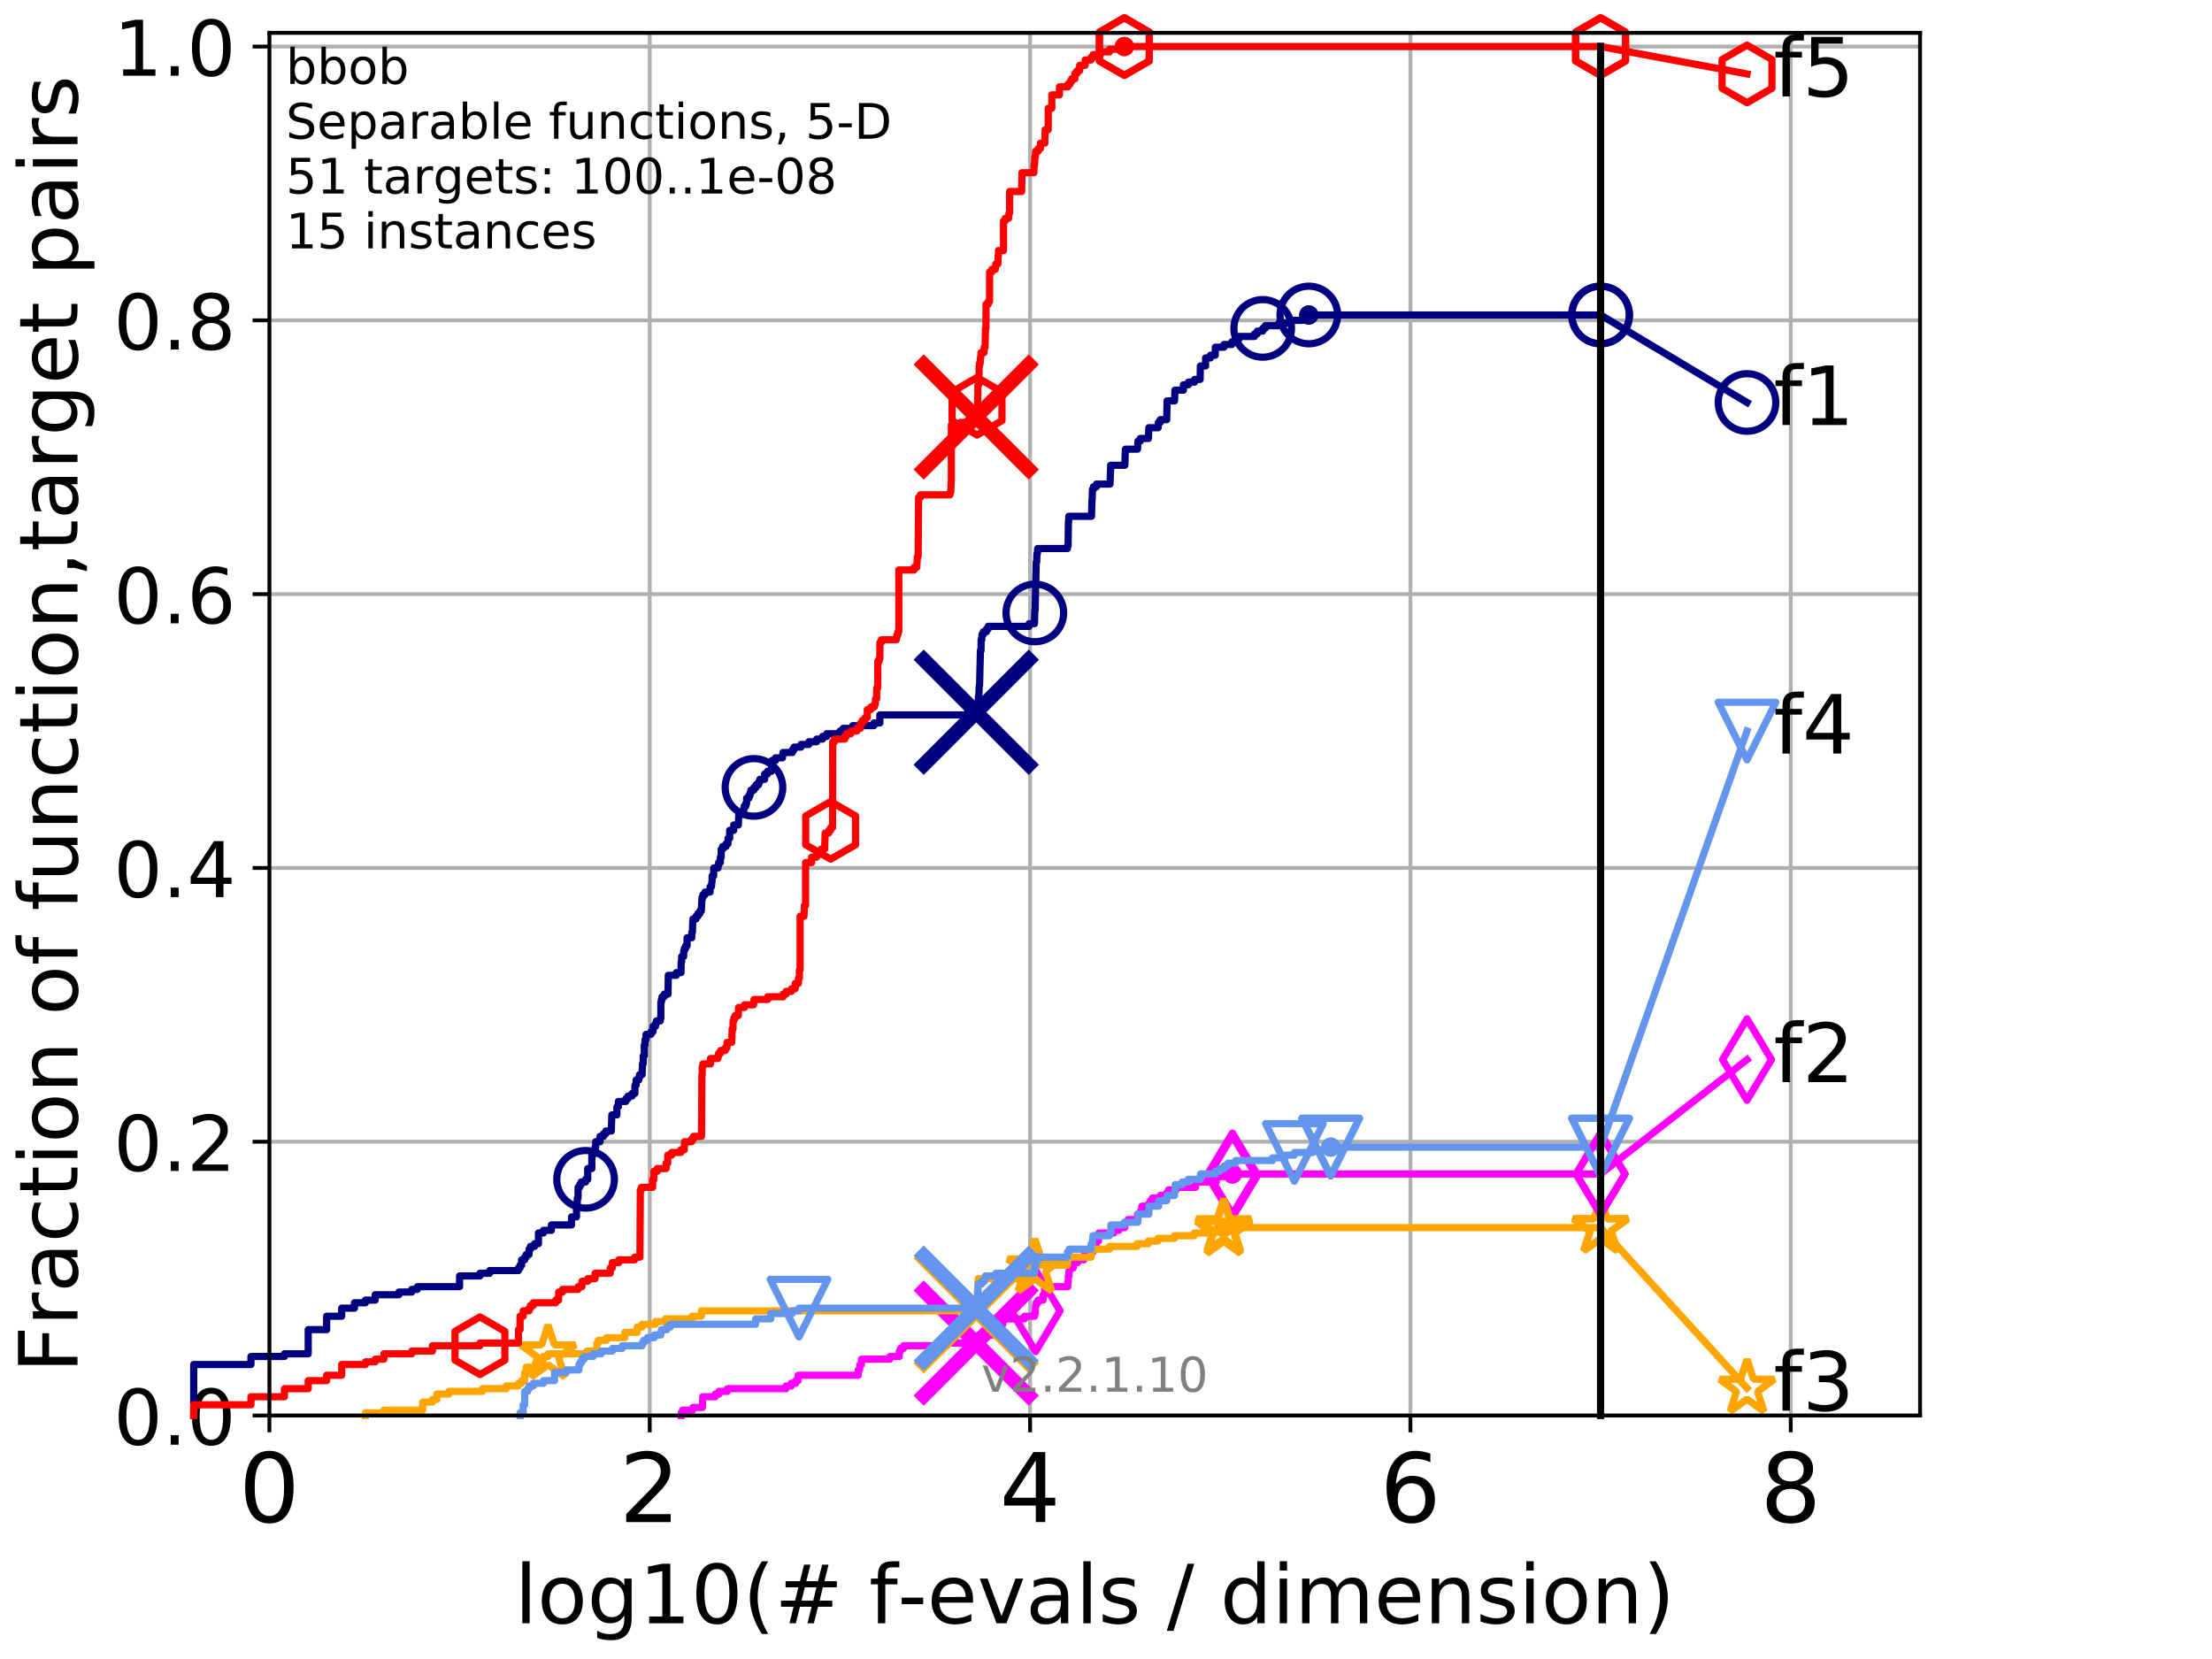 <?xml version="1.0" encoding="utf-8" standalone="no"?>
<!DOCTYPE svg PUBLIC "-//W3C//DTD SVG 1.1//EN"
  "http://www.w3.org/Graphics/SVG/1.1/DTD/svg11.dtd">
<!-- Created with matplotlib (http://matplotlib.org/) -->
<svg height="345.6pt" version="1.1" viewBox="0 0 460.8 345.6" width="460.8pt" xmlns="http://www.w3.org/2000/svg" xmlns:xlink="http://www.w3.org/1999/xlink">
 <defs>
  <style type="text/css">
*{stroke-linecap:butt;stroke-linejoin:round;}
  </style>
 </defs>
 <g id="figure_1">
  <g id="patch_1">
   <path d="M 0 345.6 
L 460.8 345.6 
L 460.8 0 
L 0 0 
z
" style="fill:#ffffff;"/>
  </g>
  <g id="axes_1">
   <g id="patch_2">
    <path d="M 56.12 294.88 
L 399.984 294.88 
L 399.984 6.845 
L 56.12 6.845 
z
" style="fill:#ffffff;"/>
   </g>
   <g id="matplotlib.axis_1">
    <g id="xtick_1">
     <g id="line2d_1">
      <path clip-path="url(#pb48a66f238)" d="M 56.12 294.88 
L 56.12 6.845 
" style="fill:none;stroke:#b0b0b0;stroke-linecap:square;stroke-width:0.8;"/>
     </g>
     <g id="line2d_2">
      <defs>
       <path d="M 0 0 
L 0 3.5 
" id="mfa4ac35da5" style="stroke:#000000;stroke-width:0.8;"/>
      </defs>
      <g>
       <use style="stroke:#000000;stroke-width:0.8;" x="56.12" xlink:href="#mfa4ac35da5" y="294.88"/>
      </g>
     </g>
     <g id="text_1">
      <!-- 0 -->
      <defs>
       <path d="M 31.781 66.406 
Q 24.172 66.406 20.328 58.906 
Q 16.5 51.422 16.5 36.375 
Q 16.5 21.391 20.328 13.891 
Q 24.172 6.391 31.781 6.391 
Q 39.453 6.391 43.281 13.891 
Q 47.125 21.391 47.125 36.375 
Q 47.125 51.422 43.281 58.906 
Q 39.453 66.406 31.781 66.406 
z
M 31.781 74.219 
Q 44.047 74.219 50.516 64.516 
Q 56.984 54.828 56.984 36.375 
Q 56.984 17.969 50.516 8.266 
Q 44.047 -1.422 31.781 -1.422 
Q 19.531 -1.422 13.062 8.266 
Q 6.594 17.969 6.594 36.375 
Q 6.594 54.828 13.062 64.516 
Q 19.531 74.219 31.781 74.219 
z
" id="DejaVuSans-30"/>
      </defs>
      <g transform="translate(49.758 317.077)scale(0.2 -0.2)">
       <use xlink:href="#DejaVuSans-30"/>
      </g>
     </g>
    </g>
    <g id="xtick_2">
     <g id="line2d_3">
      <path clip-path="url(#pb48a66f238)" d="M 135.351 294.88 
L 135.351 6.845 
" style="fill:none;stroke:#b0b0b0;stroke-linecap:square;stroke-width:0.8;"/>
     </g>
     <g id="line2d_4">
      <g>
       <use style="stroke:#000000;stroke-width:0.8;" x="135.351" xlink:href="#mfa4ac35da5" y="294.88"/>
      </g>
     </g>
     <g id="text_2">
      <!-- 2 -->
      <defs>
       <path d="M 19.188 8.297 
L 53.609 8.297 
L 53.609 0 
L 7.328 0 
L 7.328 8.297 
Q 12.938 14.109 22.625 23.891 
Q 32.328 33.688 34.812 36.531 
Q 39.547 41.844 41.422 45.531 
Q 43.312 49.219 43.312 52.781 
Q 43.312 58.594 39.234 62.25 
Q 35.156 65.922 28.609 65.922 
Q 23.969 65.922 18.812 64.312 
Q 13.672 62.703 7.812 59.422 
L 7.812 69.391 
Q 13.766 71.781 18.938 73 
Q 24.125 74.219 28.422 74.219 
Q 39.75 74.219 46.484 68.547 
Q 53.219 62.891 53.219 53.422 
Q 53.219 48.922 51.531 44.891 
Q 49.859 40.875 45.406 35.406 
Q 44.188 33.984 37.641 27.219 
Q 31.109 20.453 19.188 8.297 
z
" id="DejaVuSans-32"/>
      </defs>
      <g transform="translate(128.989 317.077)scale(0.2 -0.2)">
       <use xlink:href="#DejaVuSans-32"/>
      </g>
     </g>
    </g>
    <g id="xtick_3">
     <g id="line2d_5">
      <path clip-path="url(#pb48a66f238)" d="M 214.583 294.88 
L 214.583 6.845 
" style="fill:none;stroke:#b0b0b0;stroke-linecap:square;stroke-width:0.8;"/>
     </g>
     <g id="line2d_6">
      <g>
       <use style="stroke:#000000;stroke-width:0.8;" x="214.583" xlink:href="#mfa4ac35da5" y="294.88"/>
      </g>
     </g>
     <g id="text_3">
      <!-- 4 -->
      <defs>
       <path d="M 37.797 64.312 
L 12.891 25.391 
L 37.797 25.391 
z
M 35.203 72.906 
L 47.609 72.906 
L 47.609 25.391 
L 58.016 25.391 
L 58.016 17.188 
L 47.609 17.188 
L 47.609 0 
L 37.797 0 
L 37.797 17.188 
L 4.891 17.188 
L 4.891 26.703 
z
" id="DejaVuSans-34"/>
      </defs>
      <g transform="translate(208.22 317.077)scale(0.2 -0.2)">
       <use xlink:href="#DejaVuSans-34"/>
      </g>
     </g>
    </g>
    <g id="xtick_4">
     <g id="line2d_7">
      <path clip-path="url(#pb48a66f238)" d="M 293.814 294.88 
L 293.814 6.845 
" style="fill:none;stroke:#b0b0b0;stroke-linecap:square;stroke-width:0.8;"/>
     </g>
     <g id="line2d_8">
      <g>
       <use style="stroke:#000000;stroke-width:0.8;" x="293.814" xlink:href="#mfa4ac35da5" y="294.88"/>
      </g>
     </g>
     <g id="text_4">
      <!-- 6 -->
      <defs>
       <path d="M 33.016 40.375 
Q 26.375 40.375 22.484 35.828 
Q 18.609 31.297 18.609 23.391 
Q 18.609 15.531 22.484 10.953 
Q 26.375 6.391 33.016 6.391 
Q 39.656 6.391 43.531 10.953 
Q 47.406 15.531 47.406 23.391 
Q 47.406 31.297 43.531 35.828 
Q 39.656 40.375 33.016 40.375 
z
M 52.594 71.297 
L 52.594 62.312 
Q 48.875 64.062 45.094 64.984 
Q 41.312 65.922 37.594 65.922 
Q 27.828 65.922 22.672 59.328 
Q 17.531 52.734 16.797 39.406 
Q 19.672 43.656 24.016 45.922 
Q 28.375 48.188 33.594 48.188 
Q 44.578 48.188 50.953 41.516 
Q 57.328 34.859 57.328 23.391 
Q 57.328 12.156 50.688 5.359 
Q 44.047 -1.422 33.016 -1.422 
Q 20.359 -1.422 13.672 8.266 
Q 6.984 17.969 6.984 36.375 
Q 6.984 53.656 15.188 63.938 
Q 23.391 74.219 37.203 74.219 
Q 40.922 74.219 44.703 73.484 
Q 48.484 72.75 52.594 71.297 
z
" id="DejaVuSans-36"/>
      </defs>
      <g transform="translate(287.452 317.077)scale(0.2 -0.2)">
       <use xlink:href="#DejaVuSans-36"/>
      </g>
     </g>
    </g>
    <g id="xtick_5">
     <g id="line2d_9">
      <path clip-path="url(#pb48a66f238)" d="M 373.045 294.88 
L 373.045 6.845 
" style="fill:none;stroke:#b0b0b0;stroke-linecap:square;stroke-width:0.8;"/>
     </g>
     <g id="line2d_10">
      <g>
       <use style="stroke:#000000;stroke-width:0.8;" x="373.045" xlink:href="#mfa4ac35da5" y="294.88"/>
      </g>
     </g>
     <g id="text_5">
      <!-- 8 -->
      <defs>
       <path d="M 31.781 34.625 
Q 24.75 34.625 20.719 30.859 
Q 16.703 27.094 16.703 20.516 
Q 16.703 13.922 20.719 10.156 
Q 24.75 6.391 31.781 6.391 
Q 38.812 6.391 42.859 10.172 
Q 46.922 13.969 46.922 20.516 
Q 46.922 27.094 42.891 30.859 
Q 38.875 34.625 31.781 34.625 
z
M 21.922 38.812 
Q 15.578 40.375 12.031 44.719 
Q 8.5 49.078 8.5 55.328 
Q 8.5 64.062 14.719 69.141 
Q 20.953 74.219 31.781 74.219 
Q 42.672 74.219 48.875 69.141 
Q 55.078 64.062 55.078 55.328 
Q 55.078 49.078 51.531 44.719 
Q 48 40.375 41.703 38.812 
Q 48.828 37.156 52.797 32.312 
Q 56.781 27.484 56.781 20.516 
Q 56.781 9.906 50.312 4.234 
Q 43.844 -1.422 31.781 -1.422 
Q 19.734 -1.422 13.25 4.234 
Q 6.781 9.906 6.781 20.516 
Q 6.781 27.484 10.781 32.312 
Q 14.797 37.156 21.922 38.812 
z
M 18.312 54.391 
Q 18.312 48.734 21.844 45.562 
Q 25.391 42.391 31.781 42.391 
Q 38.141 42.391 41.719 45.562 
Q 45.312 48.734 45.312 54.391 
Q 45.312 60.062 41.719 63.234 
Q 38.141 66.406 31.781 66.406 
Q 25.391 66.406 21.844 63.234 
Q 18.312 60.062 18.312 54.391 
z
" id="DejaVuSans-38"/>
      </defs>
      <g transform="translate(366.683 317.077)scale(0.2 -0.2)">
       <use xlink:href="#DejaVuSans-38"/>
      </g>
     </g>
    </g>
    <g id="text_6">
     <!-- log10(# f-evals / dimension) -->
     <defs>
      <path d="M 9.422 75.984 
L 18.406 75.984 
L 18.406 0 
L 9.422 0 
z
" id="DejaVuSans-6c"/>
      <path d="M 30.609 48.391 
Q 23.391 48.391 19.188 42.75 
Q 14.984 37.109 14.984 27.297 
Q 14.984 17.484 19.156 11.844 
Q 23.344 6.203 30.609 6.203 
Q 37.797 6.203 41.984 11.859 
Q 46.188 17.531 46.188 27.297 
Q 46.188 37.016 41.984 42.703 
Q 37.797 48.391 30.609 48.391 
z
M 30.609 56 
Q 42.328 56 49.016 48.375 
Q 55.719 40.766 55.719 27.297 
Q 55.719 13.875 49.016 6.219 
Q 42.328 -1.422 30.609 -1.422 
Q 18.844 -1.422 12.172 6.219 
Q 5.516 13.875 5.516 27.297 
Q 5.516 40.766 12.172 48.375 
Q 18.844 56 30.609 56 
z
" id="DejaVuSans-6f"/>
      <path d="M 45.406 27.984 
Q 45.406 37.75 41.375 43.109 
Q 37.359 48.484 30.078 48.484 
Q 22.859 48.484 18.828 43.109 
Q 14.797 37.75 14.797 27.984 
Q 14.797 18.266 18.828 12.891 
Q 22.859 7.516 30.078 7.516 
Q 37.359 7.516 41.375 12.891 
Q 45.406 18.266 45.406 27.984 
z
M 54.391 6.781 
Q 54.391 -7.172 48.188 -13.984 
Q 42 -20.797 29.203 -20.797 
Q 24.469 -20.797 20.266 -20.094 
Q 16.062 -19.391 12.109 -17.922 
L 12.109 -9.188 
Q 16.062 -11.328 19.922 -12.344 
Q 23.781 -13.375 27.781 -13.375 
Q 36.625 -13.375 41.016 -8.766 
Q 45.406 -4.156 45.406 5.172 
L 45.406 9.625 
Q 42.625 4.781 38.281 2.391 
Q 33.938 0 27.875 0 
Q 17.828 0 11.672 7.656 
Q 5.516 15.328 5.516 27.984 
Q 5.516 40.672 11.672 48.328 
Q 17.828 56 27.875 56 
Q 33.938 56 38.281 53.609 
Q 42.625 51.219 45.406 46.391 
L 45.406 54.688 
L 54.391 54.688 
z
" id="DejaVuSans-67"/>
      <path d="M 12.406 8.297 
L 28.516 8.297 
L 28.516 63.922 
L 10.984 60.406 
L 10.984 69.391 
L 28.422 72.906 
L 38.281 72.906 
L 38.281 8.297 
L 54.391 8.297 
L 54.391 0 
L 12.406 0 
z
" id="DejaVuSans-31"/>
      <path d="M 31 75.875 
Q 24.469 64.656 21.281 53.656 
Q 18.109 42.672 18.109 31.391 
Q 18.109 20.125 21.312 9.062 
Q 24.516 -2 31 -13.188 
L 23.188 -13.188 
Q 15.875 -1.703 12.234 9.375 
Q 8.594 20.453 8.594 31.391 
Q 8.594 42.281 12.203 53.312 
Q 15.828 64.359 23.188 75.875 
z
" id="DejaVuSans-28"/>
      <path d="M 51.125 44 
L 36.922 44 
L 32.812 27.688 
L 47.125 27.688 
z
M 43.797 71.781 
L 38.719 51.516 
L 52.984 51.516 
L 58.109 71.781 
L 65.922 71.781 
L 60.891 51.516 
L 76.125 51.516 
L 76.125 44 
L 58.984 44 
L 54.984 27.688 
L 70.516 27.688 
L 70.516 20.219 
L 53.078 20.219 
L 48 0 
L 40.188 0 
L 45.219 20.219 
L 30.906 20.219 
L 25.875 0 
L 18.016 0 
L 23.094 20.219 
L 7.719 20.219 
L 7.719 27.688 
L 24.906 27.688 
L 29 44 
L 13.281 44 
L 13.281 51.516 
L 30.906 51.516 
L 35.891 71.781 
z
" id="DejaVuSans-23"/>
      <path id="DejaVuSans-20"/>
      <path d="M 37.109 75.984 
L 37.109 68.5 
L 28.516 68.5 
Q 23.688 68.5 21.797 66.547 
Q 19.922 64.594 19.922 59.516 
L 19.922 54.688 
L 34.719 54.688 
L 34.719 47.703 
L 19.922 47.703 
L 19.922 0 
L 10.891 0 
L 10.891 47.703 
L 2.297 47.703 
L 2.297 54.688 
L 10.891 54.688 
L 10.891 58.5 
Q 10.891 67.625 15.141 71.797 
Q 19.391 75.984 28.609 75.984 
z
" id="DejaVuSans-66"/>
      <path d="M 4.891 31.391 
L 31.203 31.391 
L 31.203 23.391 
L 4.891 23.391 
z
" id="DejaVuSans-2d"/>
      <path d="M 56.203 29.594 
L 56.203 25.203 
L 14.891 25.203 
Q 15.484 15.922 20.484 11.062 
Q 25.484 6.203 34.422 6.203 
Q 39.594 6.203 44.453 7.469 
Q 49.312 8.734 54.109 11.281 
L 54.109 2.781 
Q 49.266 0.734 44.188 -0.344 
Q 39.109 -1.422 33.891 -1.422 
Q 20.797 -1.422 13.156 6.188 
Q 5.516 13.812 5.516 26.812 
Q 5.516 40.234 12.766 48.109 
Q 20.016 56 32.328 56 
Q 43.359 56 49.781 48.891 
Q 56.203 41.797 56.203 29.594 
z
M 47.219 32.234 
Q 47.125 39.594 43.094 43.984 
Q 39.062 48.391 32.422 48.391 
Q 24.906 48.391 20.391 44.141 
Q 15.875 39.891 15.188 32.172 
z
" id="DejaVuSans-65"/>
      <path d="M 2.984 54.688 
L 12.5 54.688 
L 29.594 8.797 
L 46.688 54.688 
L 56.203 54.688 
L 35.688 0 
L 23.484 0 
z
" id="DejaVuSans-76"/>
      <path d="M 34.281 27.484 
Q 23.391 27.484 19.188 25 
Q 14.984 22.516 14.984 16.5 
Q 14.984 11.719 18.141 8.906 
Q 21.297 6.109 26.703 6.109 
Q 34.188 6.109 38.703 11.406 
Q 43.219 16.703 43.219 25.484 
L 43.219 27.484 
z
M 52.203 31.203 
L 52.203 0 
L 43.219 0 
L 43.219 8.297 
Q 40.141 3.328 35.547 0.953 
Q 30.953 -1.422 24.312 -1.422 
Q 15.922 -1.422 10.953 3.297 
Q 6 8.016 6 15.922 
Q 6 25.141 12.172 29.828 
Q 18.359 34.516 30.609 34.516 
L 43.219 34.516 
L 43.219 35.406 
Q 43.219 41.609 39.141 45 
Q 35.062 48.391 27.688 48.391 
Q 23 48.391 18.547 47.266 
Q 14.109 46.141 10.016 43.891 
L 10.016 52.203 
Q 14.938 54.109 19.578 55.047 
Q 24.219 56 28.609 56 
Q 40.484 56 46.344 49.844 
Q 52.203 43.703 52.203 31.203 
z
" id="DejaVuSans-61"/>
      <path d="M 44.281 53.078 
L 44.281 44.578 
Q 40.484 46.531 36.375 47.5 
Q 32.281 48.484 27.875 48.484 
Q 21.188 48.484 17.844 46.438 
Q 14.5 44.391 14.5 40.281 
Q 14.5 37.156 16.891 35.375 
Q 19.281 33.594 26.516 31.984 
L 29.594 31.297 
Q 39.156 29.25 43.188 25.516 
Q 47.219 21.781 47.219 15.094 
Q 47.219 7.469 41.188 3.016 
Q 35.156 -1.422 24.609 -1.422 
Q 20.219 -1.422 15.453 -0.562 
Q 10.688 0.297 5.422 2 
L 5.422 11.281 
Q 10.406 8.688 15.234 7.391 
Q 20.062 6.109 24.812 6.109 
Q 31.156 6.109 34.562 8.281 
Q 37.984 10.453 37.984 14.406 
Q 37.984 18.062 35.516 20.016 
Q 33.062 21.969 24.703 23.781 
L 21.578 24.516 
Q 13.234 26.266 9.516 29.906 
Q 5.812 33.547 5.812 39.891 
Q 5.812 47.609 11.281 51.797 
Q 16.75 56 26.812 56 
Q 31.781 56 36.172 55.266 
Q 40.578 54.547 44.281 53.078 
z
" id="DejaVuSans-73"/>
      <path d="M 25.391 72.906 
L 33.688 72.906 
L 8.297 -9.281 
L 0 -9.281 
z
" id="DejaVuSans-2f"/>
      <path d="M 45.406 46.391 
L 45.406 75.984 
L 54.391 75.984 
L 54.391 0 
L 45.406 0 
L 45.406 8.203 
Q 42.578 3.328 38.25 0.953 
Q 33.938 -1.422 27.875 -1.422 
Q 17.969 -1.422 11.734 6.484 
Q 5.516 14.406 5.516 27.297 
Q 5.516 40.188 11.734 48.094 
Q 17.969 56 27.875 56 
Q 33.938 56 38.25 53.625 
Q 42.578 51.266 45.406 46.391 
z
M 14.797 27.297 
Q 14.797 17.391 18.875 11.75 
Q 22.953 6.109 30.078 6.109 
Q 37.203 6.109 41.297 11.75 
Q 45.406 17.391 45.406 27.297 
Q 45.406 37.203 41.297 42.844 
Q 37.203 48.484 30.078 48.484 
Q 22.953 48.484 18.875 42.844 
Q 14.797 37.203 14.797 27.297 
z
" id="DejaVuSans-64"/>
      <path d="M 9.422 54.688 
L 18.406 54.688 
L 18.406 0 
L 9.422 0 
z
M 9.422 75.984 
L 18.406 75.984 
L 18.406 64.594 
L 9.422 64.594 
z
" id="DejaVuSans-69"/>
      <path d="M 52 44.188 
Q 55.375 50.25 60.062 53.125 
Q 64.75 56 71.094 56 
Q 79.641 56 84.281 50.016 
Q 88.922 44.047 88.922 33.016 
L 88.922 0 
L 79.891 0 
L 79.891 32.719 
Q 79.891 40.578 77.094 44.375 
Q 74.312 48.188 68.609 48.188 
Q 61.625 48.188 57.562 43.547 
Q 53.516 38.922 53.516 30.906 
L 53.516 0 
L 44.484 0 
L 44.484 32.719 
Q 44.484 40.625 41.703 44.406 
Q 38.922 48.188 33.109 48.188 
Q 26.219 48.188 22.156 43.531 
Q 18.109 38.875 18.109 30.906 
L 18.109 0 
L 9.078 0 
L 9.078 54.688 
L 18.109 54.688 
L 18.109 46.188 
Q 21.188 51.219 25.484 53.609 
Q 29.781 56 35.688 56 
Q 41.656 56 45.828 52.969 
Q 50 49.953 52 44.188 
z
" id="DejaVuSans-6d"/>
      <path d="M 54.891 33.016 
L 54.891 0 
L 45.906 0 
L 45.906 32.719 
Q 45.906 40.484 42.875 44.328 
Q 39.844 48.188 33.797 48.188 
Q 26.516 48.188 22.312 43.547 
Q 18.109 38.922 18.109 30.906 
L 18.109 0 
L 9.078 0 
L 9.078 54.688 
L 18.109 54.688 
L 18.109 46.188 
Q 21.344 51.125 25.703 53.562 
Q 30.078 56 35.797 56 
Q 45.219 56 50.047 50.172 
Q 54.891 44.344 54.891 33.016 
z
" id="DejaVuSans-6e"/>
      <path d="M 8.016 75.875 
L 15.828 75.875 
Q 23.141 64.359 26.781 53.312 
Q 30.422 42.281 30.422 31.391 
Q 30.422 20.453 26.781 9.375 
Q 23.141 -1.703 15.828 -13.188 
L 8.016 -13.188 
Q 14.5 -2 17.703 9.062 
Q 20.906 20.125 20.906 31.391 
Q 20.906 42.672 17.703 53.656 
Q 14.5 64.656 8.016 75.875 
z
" id="DejaVuSans-29"/>
     </defs>
     <g transform="translate(107.211 338.154)scale(0.17 -0.17)">
      <use xlink:href="#DejaVuSans-6c"/>
      <use x="27.783" xlink:href="#DejaVuSans-6f"/>
      <use x="88.965" xlink:href="#DejaVuSans-67"/>
      <use x="152.441" xlink:href="#DejaVuSans-31"/>
      <use x="216.064" xlink:href="#DejaVuSans-30"/>
      <use x="279.688" xlink:href="#DejaVuSans-28"/>
      <use x="318.701" xlink:href="#DejaVuSans-23"/>
      <use x="402.49" xlink:href="#DejaVuSans-20"/>
      <use x="434.277" xlink:href="#DejaVuSans-66"/>
      <use x="469.404" xlink:href="#DejaVuSans-2d"/>
      <use x="505.488" xlink:href="#DejaVuSans-65"/>
      <use x="567.012" xlink:href="#DejaVuSans-76"/>
      <use x="626.191" xlink:href="#DejaVuSans-61"/>
      <use x="687.471" xlink:href="#DejaVuSans-6c"/>
      <use x="715.254" xlink:href="#DejaVuSans-73"/>
      <use x="767.354" xlink:href="#DejaVuSans-20"/>
      <use x="799.141" xlink:href="#DejaVuSans-2f"/>
      <use x="832.832" xlink:href="#DejaVuSans-20"/>
      <use x="864.619" xlink:href="#DejaVuSans-64"/>
      <use x="928.096" xlink:href="#DejaVuSans-69"/>
      <use x="955.879" xlink:href="#DejaVuSans-6d"/>
      <use x="1053.291" xlink:href="#DejaVuSans-65"/>
      <use x="1114.814" xlink:href="#DejaVuSans-6e"/>
      <use x="1178.193" xlink:href="#DejaVuSans-73"/>
      <use x="1230.293" xlink:href="#DejaVuSans-69"/>
      <use x="1258.076" xlink:href="#DejaVuSans-6f"/>
      <use x="1319.258" xlink:href="#DejaVuSans-6e"/>
      <use x="1382.637" xlink:href="#DejaVuSans-29"/>
     </g>
    </g>
   </g>
   <g id="matplotlib.axis_2">
    <g id="ytick_1">
     <g id="line2d_11">
      <path clip-path="url(#pb48a66f238)" d="M 56.12 294.88 
L 399.984 294.88 
" style="fill:none;stroke:#b0b0b0;stroke-linecap:square;stroke-width:0.8;"/>
     </g>
     <g id="line2d_12">
      <defs>
       <path d="M 0 0 
L -3.5 0 
" id="m73d326e1c0" style="stroke:#000000;stroke-width:0.8;"/>
      </defs>
      <g>
       <use style="stroke:#000000;stroke-width:0.8;" x="56.12" xlink:href="#m73d326e1c0" y="294.88"/>
      </g>
     </g>
     <g id="text_7">
      <!-- 0.0 -->
      <defs>
       <path d="M 10.688 12.406 
L 21 12.406 
L 21 0 
L 10.688 0 
z
" id="DejaVuSans-2e"/>
      </defs>
      <g transform="translate(23.675 300.959)scale(0.16 -0.16)">
       <use xlink:href="#DejaVuSans-30"/>
       <use x="63.623" xlink:href="#DejaVuSans-2e"/>
       <use x="95.41" xlink:href="#DejaVuSans-30"/>
      </g>
     </g>
    </g>
    <g id="ytick_2">
     <g id="line2d_13">
      <path clip-path="url(#pb48a66f238)" d="M 56.12 237.843 
L 399.984 237.843 
" style="fill:none;stroke:#b0b0b0;stroke-linecap:square;stroke-width:0.8;"/>
     </g>
     <g id="line2d_14">
      <g>
       <use style="stroke:#000000;stroke-width:0.8;" x="56.12" xlink:href="#m73d326e1c0" y="237.843"/>
      </g>
     </g>
     <g id="text_8">
      <!-- 0.2 -->
      <g transform="translate(23.675 243.922)scale(0.16 -0.16)">
       <use xlink:href="#DejaVuSans-30"/>
       <use x="63.623" xlink:href="#DejaVuSans-2e"/>
       <use x="95.41" xlink:href="#DejaVuSans-32"/>
      </g>
     </g>
    </g>
    <g id="ytick_3">
     <g id="line2d_15">
      <path clip-path="url(#pb48a66f238)" d="M 56.12 180.807 
L 399.984 180.807 
" style="fill:none;stroke:#b0b0b0;stroke-linecap:square;stroke-width:0.8;"/>
     </g>
     <g id="line2d_16">
      <g>
       <use style="stroke:#000000;stroke-width:0.8;" x="56.12" xlink:href="#m73d326e1c0" y="180.807"/>
      </g>
     </g>
     <g id="text_9">
      <!-- 0.4 -->
      <g transform="translate(23.675 186.886)scale(0.16 -0.16)">
       <use xlink:href="#DejaVuSans-30"/>
       <use x="63.623" xlink:href="#DejaVuSans-2e"/>
       <use x="95.41" xlink:href="#DejaVuSans-34"/>
      </g>
     </g>
    </g>
    <g id="ytick_4">
     <g id="line2d_17">
      <path clip-path="url(#pb48a66f238)" d="M 56.12 123.77 
L 399.984 123.77 
" style="fill:none;stroke:#b0b0b0;stroke-linecap:square;stroke-width:0.8;"/>
     </g>
     <g id="line2d_18">
      <g>
       <use style="stroke:#000000;stroke-width:0.8;" x="56.12" xlink:href="#m73d326e1c0" y="123.77"/>
      </g>
     </g>
     <g id="text_10">
      <!-- 0.6 -->
      <g transform="translate(23.675 129.849)scale(0.16 -0.16)">
       <use xlink:href="#DejaVuSans-30"/>
       <use x="63.623" xlink:href="#DejaVuSans-2e"/>
       <use x="95.41" xlink:href="#DejaVuSans-36"/>
      </g>
     </g>
    </g>
    <g id="ytick_5">
     <g id="line2d_19">
      <path clip-path="url(#pb48a66f238)" d="M 56.12 66.734 
L 399.984 66.734 
" style="fill:none;stroke:#b0b0b0;stroke-linecap:square;stroke-width:0.8;"/>
     </g>
     <g id="line2d_20">
      <g>
       <use style="stroke:#000000;stroke-width:0.8;" x="56.12" xlink:href="#m73d326e1c0" y="66.734"/>
      </g>
     </g>
     <g id="text_11">
      <!-- 0.8 -->
      <g transform="translate(23.675 72.812)scale(0.16 -0.16)">
       <use xlink:href="#DejaVuSans-30"/>
       <use x="63.623" xlink:href="#DejaVuSans-2e"/>
       <use x="95.41" xlink:href="#DejaVuSans-38"/>
      </g>
     </g>
    </g>
    <g id="ytick_6">
     <g id="line2d_21">
      <path clip-path="url(#pb48a66f238)" d="M 56.12 9.697 
L 399.984 9.697 
" style="fill:none;stroke:#b0b0b0;stroke-linecap:square;stroke-width:0.8;"/>
     </g>
     <g id="line2d_22">
      <g>
       <use style="stroke:#000000;stroke-width:0.8;" x="56.12" xlink:href="#m73d326e1c0" y="9.697"/>
      </g>
     </g>
     <g id="text_12">
      <!-- 1.0 -->
      <g transform="translate(23.675 15.776)scale(0.16 -0.16)">
       <use xlink:href="#DejaVuSans-31"/>
       <use x="63.623" xlink:href="#DejaVuSans-2e"/>
       <use x="95.41" xlink:href="#DejaVuSans-30"/>
      </g>
     </g>
    </g>
    <g id="text_13">
     <!-- Fraction of function,target pairs -->
     <defs>
      <path d="M 9.812 72.906 
L 51.703 72.906 
L 51.703 64.594 
L 19.672 64.594 
L 19.672 43.109 
L 48.578 43.109 
L 48.578 34.812 
L 19.672 34.812 
L 19.672 0 
L 9.812 0 
z
" id="DejaVuSans-46"/>
      <path d="M 41.109 46.297 
Q 39.594 47.172 37.812 47.578 
Q 36.031 48 33.891 48 
Q 26.266 48 22.188 43.047 
Q 18.109 38.094 18.109 28.812 
L 18.109 0 
L 9.078 0 
L 9.078 54.688 
L 18.109 54.688 
L 18.109 46.188 
Q 20.953 51.172 25.484 53.578 
Q 30.031 56 36.531 56 
Q 37.453 56 38.578 55.875 
Q 39.703 55.766 41.062 55.516 
z
" id="DejaVuSans-72"/>
      <path d="M 48.781 52.594 
L 48.781 44.188 
Q 44.969 46.297 41.141 47.344 
Q 37.312 48.391 33.406 48.391 
Q 24.656 48.391 19.812 42.844 
Q 14.984 37.312 14.984 27.297 
Q 14.984 17.281 19.812 11.734 
Q 24.656 6.203 33.406 6.203 
Q 37.312 6.203 41.141 7.25 
Q 44.969 8.297 48.781 10.406 
L 48.781 2.094 
Q 45.016 0.344 40.984 -0.531 
Q 36.969 -1.422 32.422 -1.422 
Q 20.062 -1.422 12.781 6.344 
Q 5.516 14.109 5.516 27.297 
Q 5.516 40.672 12.859 48.328 
Q 20.219 56 33.016 56 
Q 37.156 56 41.109 55.141 
Q 45.062 54.297 48.781 52.594 
z
" id="DejaVuSans-63"/>
      <path d="M 18.312 70.219 
L 18.312 54.688 
L 36.812 54.688 
L 36.812 47.703 
L 18.312 47.703 
L 18.312 18.016 
Q 18.312 11.328 20.141 9.422 
Q 21.969 7.516 27.594 7.516 
L 36.812 7.516 
L 36.812 0 
L 27.594 0 
Q 17.188 0 13.234 3.875 
Q 9.281 7.766 9.281 18.016 
L 9.281 47.703 
L 2.688 47.703 
L 2.688 54.688 
L 9.281 54.688 
L 9.281 70.219 
z
" id="DejaVuSans-74"/>
      <path d="M 8.5 21.578 
L 8.5 54.688 
L 17.484 54.688 
L 17.484 21.922 
Q 17.484 14.156 20.5 10.266 
Q 23.531 6.391 29.594 6.391 
Q 36.859 6.391 41.078 11.031 
Q 45.312 15.672 45.312 23.688 
L 45.312 54.688 
L 54.297 54.688 
L 54.297 0 
L 45.312 0 
L 45.312 8.406 
Q 42.047 3.422 37.719 1 
Q 33.406 -1.422 27.688 -1.422 
Q 18.266 -1.422 13.375 4.438 
Q 8.5 10.297 8.5 21.578 
z
M 31.109 56 
z
" id="DejaVuSans-75"/>
      <path d="M 11.719 12.406 
L 22.016 12.406 
L 22.016 4 
L 14.016 -11.625 
L 7.719 -11.625 
L 11.719 4 
z
" id="DejaVuSans-2c"/>
      <path d="M 18.109 8.203 
L 18.109 -20.797 
L 9.078 -20.797 
L 9.078 54.688 
L 18.109 54.688 
L 18.109 46.391 
Q 20.953 51.266 25.266 53.625 
Q 29.594 56 35.594 56 
Q 45.562 56 51.781 48.094 
Q 58.016 40.188 58.016 27.297 
Q 58.016 14.406 51.781 6.484 
Q 45.562 -1.422 35.594 -1.422 
Q 29.594 -1.422 25.266 0.953 
Q 20.953 3.328 18.109 8.203 
z
M 48.688 27.297 
Q 48.688 37.203 44.609 42.844 
Q 40.531 48.484 33.406 48.484 
Q 26.266 48.484 22.188 42.844 
Q 18.109 37.203 18.109 27.297 
Q 18.109 17.391 22.188 11.75 
Q 26.266 6.109 33.406 6.109 
Q 40.531 6.109 44.609 11.75 
Q 48.688 17.391 48.688 27.297 
z
" id="DejaVuSans-70"/>
     </defs>
     <g transform="translate(16.14 286.002)rotate(-90)scale(0.17 -0.17)">
      <use xlink:href="#DejaVuSans-46"/>
      <use x="57.41" xlink:href="#DejaVuSans-72"/>
      <use x="98.523" xlink:href="#DejaVuSans-61"/>
      <use x="159.803" xlink:href="#DejaVuSans-63"/>
      <use x="214.783" xlink:href="#DejaVuSans-74"/>
      <use x="253.992" xlink:href="#DejaVuSans-69"/>
      <use x="281.775" xlink:href="#DejaVuSans-6f"/>
      <use x="342.957" xlink:href="#DejaVuSans-6e"/>
      <use x="406.336" xlink:href="#DejaVuSans-20"/>
      <use x="438.123" xlink:href="#DejaVuSans-6f"/>
      <use x="499.305" xlink:href="#DejaVuSans-66"/>
      <use x="534.51" xlink:href="#DejaVuSans-20"/>
      <use x="566.297" xlink:href="#DejaVuSans-66"/>
      <use x="601.502" xlink:href="#DejaVuSans-75"/>
      <use x="664.881" xlink:href="#DejaVuSans-6e"/>
      <use x="728.26" xlink:href="#DejaVuSans-63"/>
      <use x="783.24" xlink:href="#DejaVuSans-74"/>
      <use x="822.449" xlink:href="#DejaVuSans-69"/>
      <use x="850.232" xlink:href="#DejaVuSans-6f"/>
      <use x="911.414" xlink:href="#DejaVuSans-6e"/>
      <use x="974.793" xlink:href="#DejaVuSans-2c"/>
      <use x="1006.58" xlink:href="#DejaVuSans-74"/>
      <use x="1045.789" xlink:href="#DejaVuSans-61"/>
      <use x="1107.068" xlink:href="#DejaVuSans-72"/>
      <use x="1148.166" xlink:href="#DejaVuSans-67"/>
      <use x="1211.643" xlink:href="#DejaVuSans-65"/>
      <use x="1273.166" xlink:href="#DejaVuSans-74"/>
      <use x="1312.375" xlink:href="#DejaVuSans-20"/>
      <use x="1344.162" xlink:href="#DejaVuSans-70"/>
      <use x="1407.639" xlink:href="#DejaVuSans-61"/>
      <use x="1468.918" xlink:href="#DejaVuSans-69"/>
      <use x="1496.701" xlink:href="#DejaVuSans-72"/>
      <use x="1537.814" xlink:href="#DejaVuSans-73"/>
     </g>
    </g>
   </g>
   <g id="line2d_23">
    <defs>
     <path d="M 0 1.5 
C 0.398 1.5 0.779 1.342 1.061 1.061 
C 1.342 0.779 1.5 0.398 1.5 0 
C 1.5 -0.398 1.342 -0.779 1.061 -1.061 
C 0.779 -1.342 0.398 -1.5 0 -1.5 
C -0.398 -1.5 -0.779 -1.342 -1.061 -1.061 
C -1.342 -0.779 -1.5 -0.398 -1.5 0 
C -1.5 0.398 -1.342 0.779 -1.061 1.061 
C -0.779 1.342 -0.398 1.5 0 1.5 
z
" id="md120931a9b" style="stroke:#000080;"/>
    </defs>
    <g>
     <use style="fill:#000080;stroke:#000080;" x="272.648" xlink:href="#md120931a9b" y="65.615"/>
     <use style="fill:#000080;stroke:#000080;" x="272.648" xlink:href="#md120931a9b" y="65.615"/>
    </g>
   </g>
   <g id="line2d_24">
    <path d="M 40.355 294.88 
L 40.355 284.256 
L 52.281 284.256 
L 52.281 282.578 
L 59.257 282.578 
L 59.257 282.019 
L 64.206 282.019 
L 64.206 276.986 
L 68.046 276.986 
L 68.046 274.19 
L 71.182 274.19 
L 71.182 272.513 
L 73.834 272.513 
L 73.834 271.394 
L 76.132 271.394 
L 76.132 270.835 
L 78.158 270.835 
L 78.158 269.717 
L 83.108 269.717 
L 83.108 269.158 
L 85.76 269.158 
L 85.76 268.598 
L 86.947 268.598 
L 86.947 268.039 
L 95.736 268.039 
L 95.736 265.803 
L 99.983 265.803 
L 99.983 265.243 
L 102.009 265.243 
L 102.009 264.684 
L 108.002 264.684 
L 108.002 264.125 
L 108.336 264.125 
L 108.336 263.566 
L 108.664 263.566 
L 108.664 262.447 
L 109.301 262.447 
L 109.301 261.888 
L 109.611 261.888 
L 109.611 261.329 
L 110.215 261.329 
L 110.215 260.211 
L 110.509 260.211 
L 110.509 259.652 
L 111.362 259.652 
L 111.362 259.092 
L 112.175 259.092 
L 112.175 256.856 
L 113.203 256.856 
L 113.203 256.296 
L 114.865 256.296 
L 114.865 255.178 
L 119.063 255.178 
L 119.063 253.501 
L 120.095 253.501 
L 120.095 250.705 
L 120.261 250.705 
L 120.261 249.586 
L 120.426 249.586 
L 120.426 247.35 
L 120.751 247.35 
L 120.751 246.79 
L 121.069 246.79 
L 121.069 246.231 
L 121.991 246.231 
L 121.991 245.672 
L 122.434 245.672 
L 122.434 243.435 
L 123.288 243.435 
L 123.288 240.639 
L 123.563 240.639 
L 123.563 240.08 
L 123.834 240.08 
L 123.834 239.521 
L 123.968 239.521 
L 123.968 238.962 
L 124.101 238.962 
L 124.101 237.843 
L 125.003 237.843 
L 125.003 236.725 
L 125.74 236.725 
L 125.74 236.166 
L 126.215 236.166 
L 126.215 235.607 
L 127.347 235.607 
L 127.457 232.252 
L 128.512 232.252 
L 128.512 230.574 
L 128.817 230.574 
L 128.817 229.456 
L 130.356 229.456 
L 130.356 228.896 
L 130.81 228.896 
L 130.81 228.337 
L 131.683 228.337 
L 131.683 227.778 
L 132.269 227.778 
L 132.269 226.101 
L 132.515 226.101 
L 132.515 224.982 
L 133.074 224.982 
L 133.074 224.423 
L 133.23 224.423 
L 133.23 223.864 
L 133.767 223.864 
L 133.842 221.627 
L 133.991 221.627 
L 133.991 219.95 
L 134.213 219.95 
L 134.213 217.713 
L 134.36 217.713 
L 134.36 216.594 
L 134.577 216.594 
L 134.577 215.476 
L 135.624 215.476 
L 135.624 214.917 
L 136.026 214.917 
L 136.026 213.799 
L 136.548 213.799 
L 136.548 213.239 
L 136.739 213.239 
L 136.739 212.68 
L 137.545 212.68 
L 137.545 212.121 
L 137.666 212.121 
L 137.666 208.766 
L 137.786 208.766 
L 137.786 208.207 
L 137.905 208.207 
L 137.905 207.648 
L 138.373 207.648 
L 138.373 207.088 
L 139.163 207.088 
L 139.218 203.174 
L 140.893 203.174 
L 140.893 202.615 
L 141.862 202.615 
L 141.909 200.378 
L 142.003 200.378 
L 142.003 199.26 
L 142.419 199.26 
L 142.419 198.141 
L 142.555 198.141 
L 142.555 197.582 
L 142.825 197.582 
L 142.825 197.023 
L 143.134 197.023 
L 143.134 195.346 
L 144.112 195.346 
L 144.112 194.227 
L 144.236 194.227 
L 144.318 191.99 
L 144.359 191.99 
L 144.359 191.431 
L 144.999 191.431 
L 144.999 190.872 
L 145.387 190.872 
L 145.387 190.313 
L 145.805 190.313 
L 145.805 189.754 
L 146.102 189.754 
L 146.212 187.517 
L 146.249 187.517 
L 146.249 186.958 
L 146.431 186.958 
L 146.431 186.399 
L 146.859 186.399 
L 146.859 185.839 
L 147.919 185.839 
L 147.919 184.721 
L 148.214 184.721 
L 148.312 183.603 
L 148.344 183.603 
L 148.344 182.484 
L 148.665 182.484 
L 148.696 180.807 
L 149.591 180.807 
L 149.591 180.248 
L 149.711 180.248 
L 149.711 179.688 
L 150.066 179.688 
L 150.066 178.57 
L 150.241 178.57 
L 150.241 176.893 
L 150.556 176.893 
L 150.556 176.333 
L 151.253 176.333 
L 151.253 175.774 
L 151.658 175.774 
L 151.658 174.656 
L 152.001 174.656 
L 152.001 172.978 
L 152.843 172.978 
L 152.843 171.86 
L 153.811 171.86 
L 153.905 169.623 
L 154.906 169.623 
L 154.906 168.505 
L 155.038 168.505 
L 155.038 167.946 
L 155.363 167.946 
L 155.363 167.386 
L 155.534 167.386 
L 155.534 166.268 
L 156.017 166.268 
L 156.017 165.709 
L 156.264 165.709 
L 156.264 165.15 
L 156.426 165.15 
L 156.426 164.591 
L 157.062 164.591 
L 157.062 164.031 
L 157.504 164.031 
L 157.504 163.472 
L 158.046 163.472 
L 158.046 162.913 
L 158.284 162.913 
L 158.284 162.354 
L 159.288 162.354 
L 159.288 161.235 
L 159.877 161.235 
L 159.877 160.676 
L 160.717 160.676 
L 160.795 158.44 
L 161.532 158.44 
L 161.532 157.88 
L 163 157.88 
L 163.11 156.762 
L 165.077 156.762 
L 165.077 156.203 
L 165.404 156.203 
L 165.404 155.644 
L 166.842 155.644 
L 166.842 155.084 
L 168.503 155.084 
L 168.503 154.525 
L 170.127 154.525 
L 170.127 153.966 
L 171.359 153.966 
L 171.359 153.407 
L 172.227 153.407 
L 172.227 152.848 
L 174.981 152.848 
L 174.981 152.289 
L 175.642 152.289 
L 175.642 151.729 
L 177.651 151.729 
L 177.651 151.17 
L 182.034 151.17 
L 182.034 150.611 
L 183.293 150.611 
L 183.293 148.933 
L 201.519 148.933 
L 201.519 148.374 
L 203.654 148.374 
L 203.714 146.697 
L 203.774 146.697 
L 203.815 145.019 
L 203.912 145.019 
L 203.998 142.782 
L 204.066 142.782 
L 204.17 138.309 
L 204.178 138.309 
L 204.238 135.513 
L 204.364 135.513 
L 204.391 133.276 
L 204.522 133.276 
L 204.558 132.158 
L 204.852 132.158 
L 204.852 131.599 
L 205.495 131.599 
L 205.495 131.04 
L 205.854 131.04 
L 205.854 130.48 
L 214.392 130.48 
L 214.392 129.921 
L 215.5 129.921 
L 215.577 127.125 
L 215.645 127.125 
L 215.741 121.534 
L 215.767 121.534 
L 215.87 117.06 
L 215.964 117.06 
L 216 115.383 
L 216.1 115.383 
L 216.165 114.264 
L 222.37 114.264 
L 222.37 113.705 
L 222.503 113.705 
L 222.568 108.672 
L 222.615 108.672 
L 222.651 107.554 
L 227.373 107.554 
L 227.475 104.199 
L 227.505 104.199 
L 227.574 101.962 
L 227.774 101.962 
L 227.774 101.403 
L 228.418 101.403 
L 228.418 100.844 
L 231.236 100.844 
L 231.342 98.048 
L 231.363 98.048 
L 231.363 96.929 
L 234.322 96.929 
L 234.432 93.574 
L 236.968 93.574 
L 237.05 91.897 
L 237.541 91.897 
L 237.541 91.338 
L 239.244 91.338 
L 239.322 89.101 
L 241.259 89.101 
L 241.315 87.983 
L 241.713 87.983 
L 241.713 87.423 
L 243.052 87.423 
L 243.125 83.509 
L 244.685 83.509 
L 244.761 81.272 
L 246.528 81.272 
L 246.528 80.154 
L 247.574 80.154 
L 247.574 79.595 
L 248.854 79.595 
L 248.854 79.036 
L 250.009 79.036 
L 250.053 76.24 
L 251.14 76.24 
L 251.153 74.562 
L 252.152 74.562 
L 252.152 74.003 
L 253.158 74.003 
L 253.18 72.325 
L 254.978 72.325 
L 254.978 71.766 
L 256.616 71.766 
L 256.616 71.207 
L 257.358 71.207 
L 257.358 70.648 
L 258.092 70.648 
L 258.092 70.089 
L 261.352 70.089 
L 261.352 69.53 
L 261.928 69.53 
L 261.928 68.97 
L 263.041 68.97 
L 263.041 68.411 
L 263.564 68.411 
L 263.564 67.852 
L 266.424 67.852 
L 266.424 67.293 
L 268.893 67.293 
L 268.893 66.734 
L 271.368 66.734 
L 271.368 66.174 
L 272.648 66.174 
L 272.648 65.615 
L 333.43 65.615 
L 333.43 65.615 
" style="fill:none;stroke:#000080;stroke-linecap:square;stroke-width:1.5;"/>
   </g>
   <g id="line2d_25">
    <defs>
     <path d="M 0 6 
C 1.591 6 3.117 5.368 4.243 4.243 
C 5.368 3.117 6 1.591 6 0 
C 6 -1.591 5.368 -3.117 4.243 -4.243 
C 3.117 -5.368 1.591 -6 0 -6 
C -1.591 -6 -3.117 -5.368 -4.243 -4.243 
C -5.368 -3.117 -6 -1.591 -6 0 
C -6 1.591 -5.368 3.117 -4.243 4.243 
C -3.117 5.368 -1.591 6 0 6 
z
" id="m8bb7799b3a" style="stroke:#000080;stroke-width:1.5;"/>
    </defs>
    <g>
     <use style="fill-opacity:0;stroke:#000080;stroke-width:1.5;" x="121.991" xlink:href="#m8bb7799b3a" y="245.672"/>
     <use style="fill-opacity:0;stroke:#000080;stroke-width:1.5;" x="157.062" xlink:href="#m8bb7799b3a" y="164.031"/>
     <use style="fill-opacity:0;stroke:#000080;stroke-width:1.5;" x="215.577" xlink:href="#m8bb7799b3a" y="127.685"/>
     <use style="fill-opacity:0;stroke:#000080;stroke-width:1.5;" x="263.041" xlink:href="#m8bb7799b3a" y="68.411"/>
     <use style="fill-opacity:0;stroke:#000080;stroke-width:1.5;" x="272.648" xlink:href="#m8bb7799b3a" y="65.615"/>
     <use style="fill-opacity:0;stroke:#000080;stroke-width:1.5;" x="333.43" xlink:href="#m8bb7799b3a" y="65.615"/>
    </g>
   </g>
   <g id="line2d_26">
    <path style="fill:none;stroke:#000080;stroke-linecap:square;stroke-width:1.5;"/>
    <g/>
   </g>
   <g id="line2d_27">
    <path clip-path="url(#pb48a66f238)" d="M 203.365 148.374 
" style="fill:none;stroke:#000080;stroke-linecap:square;stroke-width:1.5;"/>
    <defs>
     <path d="M -12 12 
L 12 -12 
M -12 -12 
L 12 12 
" id="mf80ebde2e7" style="stroke:#000080;stroke-width:3;"/>
    </defs>
    <g clip-path="url(#pb48a66f238)">
     <use style="fill:#000080;stroke:#000080;stroke-width:3;" x="203.365" xlink:href="#mf80ebde2e7" y="148.374"/>
    </g>
   </g>
   <g id="line2d_28">
    <defs>
     <path d="M 0 1.5 
C 0.398 1.5 0.779 1.342 1.061 1.061 
C 1.342 0.779 1.5 0.398 1.5 0 
C 1.5 -0.398 1.342 -0.779 1.061 -1.061 
C 0.779 -1.342 0.398 -1.5 0 -1.5 
C -0.398 -1.5 -0.779 -1.342 -1.061 -1.061 
C -1.342 -0.779 -1.5 -0.398 -1.5 0 
C -1.5 0.398 -1.342 0.779 -1.061 1.061 
C -0.779 1.342 -0.398 1.5 0 1.5 
z
" id="m8a2f7bd9ea" style="stroke:#ff00ff;"/>
    </defs>
    <g>
     <use style="fill:#ff00ff;stroke:#ff00ff;" x="256.732" xlink:href="#m8a2f7bd9ea" y="244.554"/>
     <use style="fill:#ff00ff;stroke:#ff00ff;" x="256.732" xlink:href="#m8a2f7bd9ea" y="244.554"/>
    </g>
   </g>
   <g id="line2d_29">
    <path d="M 141.909 294.88 
L 141.909 294.321 
L 142.189 294.321 
L 142.189 293.762 
L 144.318 293.762 
L 144.318 293.202 
L 146.322 293.202 
L 146.394 290.966 
L 149.01 290.966 
L 149.01 290.407 
L 149.771 290.407 
L 149.771 289.847 
L 151.524 289.847 
L 151.524 289.288 
L 163.743 289.288 
L 163.743 288.729 
L 164.818 288.729 
L 164.818 288.17 
L 165.749 288.17 
L 165.749 287.611 
L 166.27 287.611 
L 166.27 286.492 
L 178.795 286.492 
L 178.795 285.374 
L 179.063 285.374 
L 179.155 284.256 
L 179.449 284.256 
L 179.449 283.137 
L 185.372 283.137 
L 185.372 282.578 
L 187.351 282.578 
L 187.351 281.46 
L 187.584 281.46 
L 187.584 280.9 
L 188.223 280.9 
L 188.223 280.341 
L 197.228 280.341 
L 197.228 279.782 
L 203.817 279.782 
L 203.905 278.664 
L 203.981 278.664 
L 203.981 278.105 
L 207.061 278.105 
L 207.171 275.868 
L 208.911 275.868 
L 208.911 274.749 
L 213.444 274.749 
L 213.444 274.19 
L 215.518 274.19 
L 215.518 273.631 
L 215.668 273.631 
L 215.738 271.954 
L 215.864 271.954 
L 215.864 271.394 
L 216.231 271.394 
L 216.231 270.835 
L 217.299 270.835 
L 217.299 269.717 
L 217.601 269.717 
L 217.601 268.598 
L 218.637 268.598 
L 218.637 268.039 
L 222.43 268.039 
L 222.474 266.921 
L 222.546 266.921 
L 222.546 265.803 
L 222.696 265.803 
L 222.696 264.684 
L 222.898 264.684 
L 222.898 264.125 
L 223.589 264.125 
L 223.631 263.007 
L 224.515 263.007 
L 224.515 262.447 
L 225.783 262.447 
L 225.783 261.888 
L 225.906 261.888 
L 225.906 261.329 
L 226.318 261.329 
L 226.318 260.77 
L 227.725 260.77 
L 227.725 260.211 
L 228.217 260.211 
L 228.217 259.092 
L 228.41 259.092 
L 228.41 258.533 
L 228.833 258.533 
L 228.93 256.856 
L 232.017 256.856 
L 232.017 256.296 
L 233.095 256.296 
L 233.095 255.737 
L 234.296 255.737 
L 234.342 254.619 
L 234.997 254.619 
L 234.997 254.06 
L 236.933 254.06 
L 236.973 252.941 
L 237.537 252.941 
L 237.537 252.382 
L 237.799 252.382 
L 237.869 251.264 
L 239.304 251.264 
L 239.304 250.705 
L 239.649 250.705 
L 239.649 250.145 
L 240.041 250.145 
L 240.041 249.586 
L 241.709 249.586 
L 241.709 249.027 
L 243.043 249.027 
L 243.043 248.468 
L 243.388 248.468 
L 243.388 247.909 
L 244.991 247.909 
L 244.991 247.35 
L 249.062 247.35 
L 249.119 246.231 
L 253.366 246.231 
L 253.366 245.113 
L 256.732 245.113 
L 256.732 244.554 
L 333.43 244.554 
L 333.43 244.554 
" style="fill:none;stroke:#ff00ff;stroke-linecap:square;stroke-width:1.5;"/>
   </g>
   <g id="line2d_30">
    <defs>
     <path d="M -0 8.485 
L 5.091 0 
L 0 -8.485 
L -5.091 -0 
z
" id="m6608303df0" style="stroke:#ff00ff;stroke-linejoin:miter;stroke-width:1.5;"/>
    </defs>
    <g>
     <use style="fill-opacity:0;stroke:#ff00ff;stroke-linejoin:miter;stroke-width:1.5;" x="215.738" xlink:href="#m6608303df0" y="273.072"/>
     <use style="fill-opacity:0;stroke:#ff00ff;stroke-linejoin:miter;stroke-width:1.5;" x="256.732" xlink:href="#m6608303df0" y="245.113"/>
     <use style="fill-opacity:0;stroke:#ff00ff;stroke-linejoin:miter;stroke-width:1.5;" x="256.732" xlink:href="#m6608303df0" y="244.554"/>
     <use style="fill-opacity:0;stroke:#ff00ff;stroke-linejoin:miter;stroke-width:1.5;" x="256.732" xlink:href="#m6608303df0" y="244.554"/>
     <use style="fill-opacity:0;stroke:#ff00ff;stroke-linejoin:miter;stroke-width:1.5;" x="333.43" xlink:href="#m6608303df0" y="244.554"/>
    </g>
   </g>
   <g id="line2d_31">
    <path style="fill:none;stroke:#ff00ff;stroke-linecap:square;stroke-width:1.5;"/>
    <g/>
   </g>
   <g id="line2d_32">
    <path clip-path="url(#pb48a66f238)" d="M 203.365 279.782 
" style="fill:none;stroke:#ff00ff;stroke-linecap:square;stroke-width:1.5;"/>
    <defs>
     <path d="M -12 12 
L 12 -12 
M -12 -12 
L 12 12 
" id="m1f6617f461" style="stroke:#ff00ff;stroke-width:3;"/>
    </defs>
    <g clip-path="url(#pb48a66f238)">
     <use style="fill:#ff00ff;stroke:#ff00ff;stroke-width:3;" x="203.365" xlink:href="#m1f6617f461" y="279.782"/>
    </g>
   </g>
   <g id="line2d_33">
    <defs>
     <path d="M 0 1.5 
C 0.398 1.5 0.779 1.342 1.061 1.061 
C 1.342 0.779 1.5 0.398 1.5 0 
C 1.5 -0.398 1.342 -0.779 1.061 -1.061 
C 0.779 -1.342 0.398 -1.5 0 -1.5 
C -0.398 -1.5 -0.779 -1.342 -1.061 -1.061 
C -1.342 -0.779 -1.5 -0.398 -1.5 0 
C -1.5 0.398 -1.342 0.779 -1.061 1.061 
C -0.779 1.342 -0.398 1.5 0 1.5 
z
" id="m8675923af1" style="stroke:#ffa500;"/>
    </defs>
    <g>
     <use style="fill:#ffa500;stroke:#ffa500;" x="254.926" xlink:href="#m8675923af1" y="255.737"/>
     <use style="fill:#ffa500;stroke:#ffa500;" x="254.926" xlink:href="#m8675923af1" y="255.737"/>
    </g>
   </g>
   <g id="line2d_34">
    <path d="M 76.132 294.88 
L 76.132 294.321 
L 79.971 294.321 
L 79.971 293.762 
L 88.057 293.762 
L 88.057 292.084 
L 90.084 292.084 
L 90.084 291.525 
L 91.014 291.525 
L 91.014 290.407 
L 93.536 290.407 
L 93.536 289.847 
L 100.512 289.847 
L 100.512 289.288 
L 105.462 289.288 
L 105.462 288.729 
L 108.002 288.729 
L 108.002 288.17 
L 108.664 288.17 
L 108.664 287.611 
L 109.301 287.611 
L 109.301 285.933 
L 109.611 285.933 
L 109.611 284.815 
L 111.637 284.815 
L 111.637 284.256 
L 112.951 284.256 
L 112.951 283.137 
L 113.203 283.137 
L 113.203 282.578 
L 114.172 282.578 
L 114.172 282.019 
L 122.288 282.019 
L 122.288 281.46 
L 124.363 281.46 
L 124.363 279.782 
L 124.622 279.782 
L 124.622 279.223 
L 126.332 279.223 
L 126.332 278.664 
L 130.171 278.664 
L 130.171 277.545 
L 132.756 277.545 
L 132.756 276.427 
L 133.767 276.427 
L 133.767 275.868 
L 136.548 275.868 
L 136.548 275.309 
L 138.659 275.309 
L 138.659 274.749 
L 144.154 274.749 
L 144.154 274.19 
L 146.102 274.19 
L 146.102 273.072 
L 203.448 273.072 
L 203.448 272.513 
L 203.461 272.513 
L 203.461 271.954 
L 203.537 271.954 
L 203.537 271.394 
L 203.569 271.394 
L 203.569 270.276 
L 203.595 270.276 
L 203.595 269.717 
L 203.608 269.717 
L 203.608 269.158 
L 203.664 269.158 
L 203.664 268.598 
L 203.715 268.598 
L 203.715 268.039 
L 203.732 268.039 
L 203.732 266.921 
L 203.776 266.921 
L 203.776 266.362 
L 215.377 266.362 
L 215.377 265.803 
L 215.412 265.803 
L 215.412 265.243 
L 215.44 265.243 
L 215.44 264.684 
L 215.477 264.684 
L 215.477 264.125 
L 215.596 264.125 
L 215.596 263.566 
L 222.361 263.566 
L 222.361 263.007 
L 222.426 263.007 
L 222.426 261.888 
L 227.316 261.888 
L 227.316 261.329 
L 227.37 261.329 
L 227.37 260.77 
L 227.372 260.77 
L 227.372 260.211 
L 231.112 260.211 
L 231.112 259.652 
L 236.884 259.652 
L 236.884 259.092 
L 239.219 259.092 
L 239.219 258.533 
L 241.221 258.533 
L 241.221 257.974 
L 244.654 257.974 
L 244.654 257.415 
L 248.79 257.415 
L 248.79 256.856 
L 253.109 256.856 
L 253.109 256.296 
L 254.926 256.296 
L 254.926 255.737 
L 333.43 255.737 
" style="fill:none;stroke:#ffa500;stroke-linecap:square;stroke-width:1.5;"/>
   </g>
   <g id="line2d_35">
    <defs>
     <path d="M 0 -6 
L -1.347 -1.854 
L -5.706 -1.854 
L -2.18 0.708 
L -3.527 4.854 
L -0 2.292 
L 3.527 4.854 
L 2.18 0.708 
L 5.706 -1.854 
L 1.347 -1.854 
z
" id="mfed7b2f3d8" style="stroke:#ffa500;stroke-linejoin:bevel;stroke-width:1.5;"/>
    </defs>
    <g>
     <use style="fill-opacity:0;stroke:#ffa500;stroke-linejoin:bevel;stroke-width:1.5;" x="114.172" xlink:href="#mfed7b2f3d8" y="282.019"/>
     <use style="fill-opacity:0;stroke:#ffa500;stroke-linejoin:bevel;stroke-width:1.5;" x="215.596" xlink:href="#mfed7b2f3d8" y="264.125"/>
     <use style="fill-opacity:0;stroke:#ffa500;stroke-linejoin:bevel;stroke-width:1.5;" x="254.926" xlink:href="#mfed7b2f3d8" y="256.296"/>
     <use style="fill-opacity:0;stroke:#ffa500;stroke-linejoin:bevel;stroke-width:1.5;" x="254.926" xlink:href="#mfed7b2f3d8" y="255.737"/>
     <use style="fill-opacity:0;stroke:#ffa500;stroke-linejoin:bevel;stroke-width:1.5;" x="333.43" xlink:href="#mfed7b2f3d8" y="255.737"/>
    </g>
   </g>
   <g id="line2d_36">
    <path style="fill:none;stroke:#ffa500;stroke-linecap:square;stroke-width:1.5;"/>
    <g/>
   </g>
   <g id="line2d_37">
    <path clip-path="url(#pb48a66f238)" d="M 203.365 273.072 
" style="fill:none;stroke:#ffa500;stroke-linecap:square;stroke-width:1.5;"/>
    <defs>
     <path d="M -12 12 
L 12 -12 
M -12 -12 
L 12 12 
" id="m2bc50c2418" style="stroke:#ffa500;stroke-width:3;"/>
    </defs>
    <g clip-path="url(#pb48a66f238)">
     <use style="fill:#ffa500;stroke:#ffa500;stroke-width:3;" x="203.365" xlink:href="#m2bc50c2418" y="273.072"/>
    </g>
   </g>
   <g id="line2d_38">
    <defs>
     <path d="M 0 1.5 
C 0.398 1.5 0.779 1.342 1.061 1.061 
C 1.342 0.779 1.5 0.398 1.5 0 
C 1.5 -0.398 1.342 -0.779 1.061 -1.061 
C 0.779 -1.342 0.398 -1.5 0 -1.5 
C -0.398 -1.5 -0.779 -1.342 -1.061 -1.061 
C -1.342 -0.779 -1.5 -0.398 -1.5 0 
C -1.5 0.398 -1.342 0.779 -1.061 1.061 
C -0.779 1.342 -0.398 1.5 0 1.5 
z
" id="m415d5b7d59" style="stroke:#6495ed;"/>
    </defs>
    <g>
     <use style="fill:#6495ed;stroke:#6495ed;" x="277.206" xlink:href="#m415d5b7d59" y="238.962"/>
     <use style="fill:#6495ed;stroke:#6495ed;" x="277.206" xlink:href="#m415d5b7d59" y="238.962"/>
    </g>
   </g>
   <g id="line2d_39">
    <path d="M 108.336 294.88 
L 108.336 294.321 
L 108.985 294.321 
L 108.985 292.643 
L 109.301 292.643 
L 109.301 289.847 
L 109.915 289.847 
L 109.915 289.288 
L 110.215 289.288 
L 110.215 288.729 
L 111.082 288.729 
L 111.082 288.17 
L 113.203 288.17 
L 113.203 287.611 
L 115.531 287.611 
L 115.531 285.933 
L 117.964 285.933 
L 117.964 285.374 
L 120.589 285.374 
L 120.589 284.256 
L 120.911 284.256 
L 120.911 283.696 
L 121.226 283.696 
L 121.226 283.137 
L 121.689 283.137 
L 121.689 282.578 
L 123.563 282.578 
L 123.563 282.019 
L 125.252 282.019 
L 125.252 281.46 
L 127.565 281.46 
L 127.565 280.9 
L 129.604 280.9 
L 129.604 280.341 
L 133.767 280.341 
L 133.767 279.782 
L 134.066 279.782 
L 134.066 279.223 
L 134.863 279.223 
L 134.863 278.664 
L 136.289 278.664 
L 136.289 278.105 
L 137.666 278.105 
L 137.666 277.545 
L 137.786 277.545 
L 137.786 276.986 
L 138.941 276.986 
L 138.941 276.427 
L 139.652 276.427 
L 139.652 275.868 
L 157.409 275.868 
L 157.409 274.749 
L 160.558 274.749 
L 160.558 273.631 
L 165.028 273.631 
L 165.028 273.072 
L 166.44 273.072 
L 166.44 272.513 
L 203.612 272.513 
L 203.683 269.158 
L 203.741 269.158 
L 203.767 267.48 
L 204.516 267.48 
L 204.516 266.921 
L 205.064 266.921 
L 205.064 266.362 
L 205.268 266.362 
L 205.268 265.803 
L 207.47 265.803 
L 207.47 265.243 
L 215.478 265.243 
L 215.542 263.566 
L 215.876 263.566 
L 215.876 262.447 
L 216.268 262.447 
L 216.268 261.888 
L 222.359 261.888 
L 222.373 260.77 
L 222.736 260.77 
L 222.736 260.211 
L 227.291 260.211 
L 227.31 259.092 
L 227.57 259.092 
L 227.673 257.415 
L 231.129 257.415 
L 231.129 256.856 
L 231.409 256.856 
L 231.422 255.178 
L 234.235 255.178 
L 234.235 254.619 
L 237.013 254.619 
L 237.107 253.501 
L 237.129 253.501 
L 237.129 252.941 
L 239.319 252.941 
L 239.372 251.264 
L 241.365 251.264 
L 241.373 250.145 
L 243.031 250.145 
L 243.031 249.586 
L 243.181 249.586 
L 243.181 249.027 
L 244.664 249.027 
L 244.75 247.909 
L 244.802 247.909 
L 244.802 246.79 
L 246.271 246.79 
L 246.271 246.231 
L 247.523 246.231 
L 247.523 245.672 
L 250.052 245.672 
L 250.09 244.554 
L 253.196 244.554 
L 253.196 243.994 
L 254.121 243.994 
L 254.121 243.435 
L 254.999 243.435 
L 254.999 242.876 
L 255.814 242.876 
L 255.814 242.317 
L 257.388 242.317 
L 257.388 241.758 
L 265.075 241.758 
L 265.075 241.199 
L 267.714 241.199 
L 267.714 240.639 
L 269.644 240.639 
L 269.644 240.08 
L 273.553 240.08 
L 273.553 239.521 
L 277.206 239.521 
L 277.206 238.962 
L 333.43 238.962 
L 333.43 238.962 
" style="fill:none;stroke:#6495ed;stroke-linecap:square;stroke-width:1.5;"/>
   </g>
   <g id="line2d_40">
    <defs>
     <path d="M -0 6 
L 6 -6 
L -6 -6 
z
" id="m4f391440a9" style="stroke:#6495ed;stroke-linejoin:miter;stroke-width:1.5;"/>
    </defs>
    <g>
     <use style="fill-opacity:0;stroke:#6495ed;stroke-linejoin:miter;stroke-width:1.5;" x="166.44" xlink:href="#m4f391440a9" y="272.513"/>
     <use style="fill-opacity:0;stroke:#6495ed;stroke-linejoin:miter;stroke-width:1.5;" x="269.644" xlink:href="#m4f391440a9" y="240.08"/>
     <use style="fill-opacity:0;stroke:#6495ed;stroke-linejoin:miter;stroke-width:1.5;" x="277.206" xlink:href="#m4f391440a9" y="238.962"/>
     <use style="fill-opacity:0;stroke:#6495ed;stroke-linejoin:miter;stroke-width:1.5;" x="277.206" xlink:href="#m4f391440a9" y="238.962"/>
     <use style="fill-opacity:0;stroke:#6495ed;stroke-linejoin:miter;stroke-width:1.5;" x="333.43" xlink:href="#m4f391440a9" y="238.962"/>
    </g>
   </g>
   <g id="line2d_41">
    <path style="fill:none;stroke:#6495ed;stroke-linecap:square;stroke-width:1.5;"/>
    <g/>
   </g>
   <g id="line2d_42">
    <path clip-path="url(#pb48a66f238)" d="M 203.365 272.513 
" style="fill:none;stroke:#6495ed;stroke-linecap:square;stroke-width:1.5;"/>
    <defs>
     <path d="M -12 12 
L 12 -12 
M -12 -12 
L 12 12 
" id="mf4c22c32d1" style="stroke:#6495ed;stroke-width:3;"/>
    </defs>
    <g clip-path="url(#pb48a66f238)">
     <use style="fill:#6495ed;stroke:#6495ed;stroke-width:3;" x="203.365" xlink:href="#mf4c22c32d1" y="272.513"/>
    </g>
   </g>
   <g id="line2d_43">
    <defs>
     <path d="M 0 1.5 
C 0.398 1.5 0.779 1.342 1.061 1.061 
C 1.342 0.779 1.5 0.398 1.5 0 
C 1.5 -0.398 1.342 -0.779 1.061 -1.061 
C 0.779 -1.342 0.398 -1.5 0 -1.5 
C -0.398 -1.5 -0.779 -1.342 -1.061 -1.061 
C -1.342 -0.779 -1.5 -0.398 -1.5 0 
C -1.5 0.398 -1.342 0.779 -1.061 1.061 
C -0.779 1.342 -0.398 1.5 0 1.5 
z
" id="m99aa210f06" style="stroke:#ff0000;"/>
    </defs>
    <g>
     <use style="fill:#ff0000;stroke:#ff0000;" x="234.222" xlink:href="#m99aa210f06" y="9.697"/>
     <use style="fill:#ff0000;stroke:#ff0000;" x="234.222" xlink:href="#m99aa210f06" y="9.697"/>
    </g>
   </g>
   <g id="line2d_44">
    <path d="M 40.355 294.88 
L 40.355 292.643 
L 52.281 292.643 
L 52.281 290.966 
L 59.257 290.966 
L 59.257 289.288 
L 64.206 289.288 
L 64.206 287.611 
L 68.046 287.611 
L 68.046 286.492 
L 71.182 286.492 
L 71.182 284.256 
L 76.132 284.256 
L 76.132 283.696 
L 78.158 283.696 
L 78.158 283.137 
L 79.971 283.137 
L 79.971 282.019 
L 85.76 282.019 
L 85.76 281.46 
L 90.084 281.46 
L 90.084 280.341 
L 99.983 280.341 
L 99.983 279.782 
L 108.002 279.782 
L 108.002 276.986 
L 108.336 276.986 
L 108.336 274.19 
L 108.985 274.19 
L 108.985 273.072 
L 110.215 273.072 
L 110.215 272.513 
L 110.509 272.513 
L 110.509 271.954 
L 111.082 271.954 
L 111.082 271.394 
L 115.748 271.394 
L 115.748 270.835 
L 116.381 270.835 
L 116.381 269.158 
L 117.191 269.158 
L 117.191 268.598 
L 120.426 268.598 
L 120.426 268.039 
L 121.226 268.039 
L 121.226 266.921 
L 122.434 266.921 
L 122.434 266.362 
L 123.968 266.362 
L 123.968 265.243 
L 127.127 265.243 
L 127.127 264.125 
L 127.565 264.125 
L 127.565 263.007 
L 128.917 263.007 
L 128.917 262.447 
L 132.187 262.447 
L 132.187 261.888 
L 133.308 261.888 
L 133.385 247.909 
L 133.615 247.909 
L 133.615 247.35 
L 135.96 247.35 
L 135.96 245.672 
L 136.224 245.672 
L 136.224 243.994 
L 136.928 243.994 
L 136.928 243.435 
L 138.773 243.435 
L 138.773 242.317 
L 139.108 242.317 
L 139.108 240.639 
L 139.918 240.639 
L 139.918 240.08 
L 141.815 240.08 
L 141.815 239.521 
L 142.555 239.521 
L 142.6 237.843 
L 144.071 237.843 
L 144.071 237.284 
L 144.481 237.284 
L 144.481 236.725 
L 146.139 236.725 
L 146.212 223.864 
L 146.285 223.864 
L 146.285 222.186 
L 146.431 222.186 
L 146.431 221.627 
L 148.018 221.627 
L 148.018 220.509 
L 149.561 220.509 
L 149.561 219.95 
L 149.711 219.95 
L 149.711 219.39 
L 150.124 219.39 
L 150.124 218.831 
L 151.088 218.831 
L 151.088 218.272 
L 151.443 218.272 
L 151.443 217.154 
L 152.44 217.154 
L 152.516 214.358 
L 152.693 214.358 
L 152.718 212.68 
L 152.868 212.68 
L 152.868 212.121 
L 153.139 212.121 
L 153.139 211.562 
L 153.811 211.562 
L 153.858 209.884 
L 155.081 209.884 
L 155.081 209.325 
L 156.983 209.325 
L 157.081 208.207 
L 159.927 208.207 
L 159.927 207.648 
L 163.124 207.648 
L 163.124 207.088 
L 163.756 207.088 
L 163.756 206.529 
L 164.88 206.529 
L 164.88 205.97 
L 165.666 205.97 
L 165.666 204.852 
L 166.327 204.852 
L 166.338 203.733 
L 166.53 203.733 
L 166.53 202.056 
L 166.676 202.056 
L 166.676 190.872 
L 167.492 190.872 
L 167.566 188.635 
L 167.818 188.635 
L 167.818 179.688 
L 169.075 179.688 
L 169.075 178.57 
L 170.109 178.57 
L 170.109 178.011 
L 170.568 178.011 
L 170.568 177.452 
L 171.042 177.452 
L 171.042 176.893 
L 171.794 176.893 
L 171.893 173.537 
L 172.65 173.537 
L 172.65 172.978 
L 173.039 172.978 
L 173.039 172.419 
L 173.435 172.419 
L 173.472 154.525 
L 173.829 154.525 
L 173.829 153.966 
L 175.982 153.966 
L 175.982 153.407 
L 176.323 153.407 
L 176.323 152.848 
L 177.245 152.848 
L 177.245 152.289 
L 178.495 152.289 
L 178.495 151.729 
L 179.252 151.729 
L 179.252 150.611 
L 179.65 150.611 
L 179.65 150.052 
L 180.227 150.052 
L 180.227 149.493 
L 180.672 149.493 
L 180.672 147.815 
L 181.426 147.815 
L 181.426 147.256 
L 182.148 147.256 
L 182.148 146.697 
L 182.347 146.697 
L 182.387 145.578 
L 182.618 145.578 
L 182.635 143.342 
L 182.846 143.342 
L 182.859 137.75 
L 183.156 137.75 
L 183.156 137.191 
L 183.297 137.191 
L 183.297 133.836 
L 183.595 133.836 
L 183.595 133.276 
L 186.713 133.276 
L 186.713 132.717 
L 186.879 132.717 
L 186.879 132.158 
L 187.067 132.158 
L 187.067 131.599 
L 187.237 131.599 
L 187.237 118.738 
L 190.415 118.738 
L 190.415 118.178 
L 190.991 118.178 
L 191.099 115.942 
L 191.266 115.942 
L 191.364 103.64 
L 191.721 103.64 
L 191.721 103.08 
L 197.907 103.08 
L 197.907 102.521 
L 198.064 102.521 
L 198.151 100.285 
L 198.184 100.285 
L 198.184 88.542 
L 200.088 88.542 
L 200.088 87.983 
L 203.195 87.983 
L 203.195 86.864 
L 203.46 86.864 
L 203.535 84.627 
L 203.656 84.627 
L 203.723 80.154 
L 203.914 80.154 
L 203.972 76.24 
L 204.041 76.24 
L 204.041 75.681 
L 204.187 75.681 
L 204.234 74.562 
L 204.304 74.562 
L 204.374 73.444 
L 205.003 73.444 
L 205.031 72.325 
L 205.207 72.325 
L 205.292 68.411 
L 205.389 68.411 
L 205.417 63.379 
L 205.866 63.379 
L 205.866 62.819 
L 206.148 62.819 
L 206.152 56.668 
L 206.612 56.668 
L 206.612 56.109 
L 207.335 56.109 
L 207.442 54.991 
L 207.875 54.991 
L 207.927 53.313 
L 207.997 53.313 
L 207.997 52.195 
L 209.051 52.195 
L 209.051 46.044 
L 209.389 46.044 
L 209.389 45.485 
L 210.105 45.485 
L 210.193 44.366 
L 210.316 44.366 
L 210.316 39.893 
L 212.833 39.893 
L 212.894 35.979 
L 215.383 35.979 
L 215.437 34.301 
L 215.532 34.301 
L 215.597 32.624 
L 215.702 32.624 
L 215.737 31.505 
L 216.281 31.505 
L 216.281 30.946 
L 216.74 30.946 
L 216.74 29.828 
L 217.661 29.828 
L 217.722 27.032 
L 218.367 27.032 
L 218.367 22.558 
L 219.115 22.558 
L 219.115 19.762 
L 220.707 19.762 
L 220.707 18.085 
L 222.471 18.085 
L 222.471 17.526 
L 222.933 17.526 
L 222.933 16.966 
L 223.246 16.966 
L 223.246 16.407 
L 223.925 16.407 
L 223.925 15.289 
L 224.378 15.289 
L 224.378 14.73 
L 224.908 14.73 
L 224.908 13.611 
L 226.06 13.611 
L 226.06 12.493 
L 227.289 12.493 
L 227.289 11.934 
L 227.718 11.934 
L 227.718 11.375 
L 229.234 11.375 
L 229.234 10.815 
L 231.114 10.815 
L 231.114 10.256 
L 234.222 10.256 
L 234.222 9.697 
L 333.43 9.697 
L 333.43 9.697 
" style="fill:none;stroke:#ff0000;stroke-linecap:square;stroke-width:1.5;"/>
   </g>
   <g id="line2d_45">
    <defs>
     <path d="M 0 -6 
L -5.196 -3 
L -5.196 3 
L -0 6 
L 5.196 3 
L 5.196 -3 
z
" id="m6b286624a0" style="stroke:#ff0000;stroke-linejoin:miter;stroke-width:1.5;"/>
    </defs>
    <g>
     <use style="fill-opacity:0;stroke:#ff0000;stroke-linejoin:miter;stroke-width:1.5;" x="99.983" xlink:href="#m6b286624a0" y="280.341"/>
     <use style="fill-opacity:0;stroke:#ff0000;stroke-linejoin:miter;stroke-width:1.5;" x="173.039" xlink:href="#m6b286624a0" y="172.978"/>
     <use style="fill-opacity:0;stroke:#ff0000;stroke-linejoin:miter;stroke-width:1.5;" x="203.535" xlink:href="#m6b286624a0" y="84.627"/>
     <use style="fill-opacity:0;stroke:#ff0000;stroke-linejoin:miter;stroke-width:1.5;" x="234.222" xlink:href="#m6b286624a0" y="9.697"/>
     <use style="fill-opacity:0;stroke:#ff0000;stroke-linejoin:miter;stroke-width:1.5;" x="234.222" xlink:href="#m6b286624a0" y="9.697"/>
     <use style="fill-opacity:0;stroke:#ff0000;stroke-linejoin:miter;stroke-width:1.5;" x="333.43" xlink:href="#m6b286624a0" y="9.697"/>
    </g>
   </g>
   <g id="line2d_46">
    <path style="fill:none;stroke:#ff0000;stroke-linecap:square;stroke-width:1.5;"/>
    <g/>
   </g>
   <g id="line2d_47">
    <path clip-path="url(#pb48a66f238)" d="M 203.365 86.864 
" style="fill:none;stroke:#ff0000;stroke-linecap:square;stroke-width:1.5;"/>
    <defs>
     <path d="M -12 12 
L 12 -12 
M -12 -12 
L 12 12 
" id="m8ff1aa385b" style="stroke:#ff0000;stroke-width:3;"/>
    </defs>
    <g clip-path="url(#pb48a66f238)">
     <use style="fill:#ff0000;stroke:#ff0000;stroke-width:3;" x="203.365" xlink:href="#m8ff1aa385b" y="86.864"/>
    </g>
   </g>
   <g id="line2d_48">
    <path d="M 333.43 255.737 
L 363.934 289.176 
" style="fill:none;stroke:#ffa500;stroke-linecap:square;stroke-width:1.5;"/>
    <g>
     <use style="fill-opacity:0;stroke:#ffa500;stroke-linejoin:bevel;stroke-width:1.5;" x="333.43" xlink:href="#mfed7b2f3d8" y="255.737"/>
     <use style="fill-opacity:0;stroke:#ffa500;stroke-linejoin:bevel;stroke-width:1.5;" x="363.934" xlink:href="#mfed7b2f3d8" y="289.176"/>
    </g>
   </g>
   <g id="line2d_49">
    <path d="M 333.43 244.554 
L 363.934 220.732 
" style="fill:none;stroke:#ff00ff;stroke-linecap:square;stroke-width:1.5;"/>
    <g>
     <use style="fill-opacity:0;stroke:#ff00ff;stroke-linejoin:miter;stroke-width:1.5;" x="333.43" xlink:href="#m6608303df0" y="244.554"/>
     <use style="fill-opacity:0;stroke:#ff00ff;stroke-linejoin:miter;stroke-width:1.5;" x="363.934" xlink:href="#m6608303df0" y="220.732"/>
    </g>
   </g>
   <g id="line2d_50">
    <path d="M 333.43 238.962 
L 363.934 152.289 
" style="fill:none;stroke:#6495ed;stroke-linecap:square;stroke-width:1.5;"/>
    <g>
     <use style="fill-opacity:0;stroke:#6495ed;stroke-linejoin:miter;stroke-width:1.5;" x="333.43" xlink:href="#m4f391440a9" y="238.962"/>
     <use style="fill-opacity:0;stroke:#6495ed;stroke-linejoin:miter;stroke-width:1.5;" x="363.934" xlink:href="#m4f391440a9" y="152.289"/>
    </g>
   </g>
   <g id="line2d_51">
    <path d="M 333.43 65.615 
L 363.934 83.845 
" style="fill:none;stroke:#000080;stroke-linecap:square;stroke-width:1.5;"/>
    <g>
     <use style="fill-opacity:0;stroke:#000080;stroke-width:1.5;" x="333.43" xlink:href="#m8bb7799b3a" y="65.615"/>
     <use style="fill-opacity:0;stroke:#000080;stroke-width:1.5;" x="363.934" xlink:href="#m8bb7799b3a" y="83.845"/>
    </g>
   </g>
   <g id="line2d_52">
    <path d="M 333.43 9.697 
L 363.934 15.401 
" style="fill:none;stroke:#ff0000;stroke-linecap:square;stroke-width:1.5;"/>
    <g>
     <use style="fill-opacity:0;stroke:#ff0000;stroke-linejoin:miter;stroke-width:1.5;" x="333.43" xlink:href="#m6b286624a0" y="9.697"/>
     <use style="fill-opacity:0;stroke:#ff0000;stroke-linejoin:miter;stroke-width:1.5;" x="363.934" xlink:href="#m6b286624a0" y="15.401"/>
    </g>
   </g>
   <g id="line2d_53">
    <path d="M 333.43 294.88 
L 333.43 9.697 
" style="fill:none;stroke:#000000;stroke-linecap:square;stroke-width:1.5;"/>
   </g>
   <g id="patch_3">
    <path d="M 56.12 294.88 
L 56.12 6.845 
" style="fill:none;stroke:#000000;stroke-linecap:square;stroke-linejoin:miter;stroke-width:0.8;"/>
   </g>
   <g id="patch_4">
    <path d="M 399.984 294.88 
L 399.984 6.845 
" style="fill:none;stroke:#000000;stroke-linecap:square;stroke-linejoin:miter;stroke-width:0.8;"/>
   </g>
   <g id="patch_5">
    <path d="M 56.12 294.88 
L 399.984 294.88 
" style="fill:none;stroke:#000000;stroke-linecap:square;stroke-linejoin:miter;stroke-width:0.8;"/>
   </g>
   <g id="patch_6">
    <path d="M 56.12 6.845 
L 399.984 6.845 
" style="fill:none;stroke:#000000;stroke-linecap:square;stroke-linejoin:miter;stroke-width:0.8;"/>
   </g>
   <g id="text_14">
    <!-- f3 -->
    <defs>
     <path d="M 40.578 39.312 
Q 47.656 37.797 51.625 33 
Q 55.609 28.219 55.609 21.188 
Q 55.609 10.406 48.188 4.484 
Q 40.766 -1.422 27.094 -1.422 
Q 22.516 -1.422 17.656 -0.516 
Q 12.797 0.391 7.625 2.203 
L 7.625 11.719 
Q 11.719 9.328 16.594 8.109 
Q 21.484 6.891 26.812 6.891 
Q 36.078 6.891 40.938 10.547 
Q 45.797 14.203 45.797 21.188 
Q 45.797 27.641 41.281 31.266 
Q 36.766 34.906 28.719 34.906 
L 20.219 34.906 
L 20.219 43.016 
L 29.109 43.016 
Q 36.375 43.016 40.234 45.922 
Q 44.094 48.828 44.094 54.297 
Q 44.094 59.906 40.109 62.906 
Q 36.141 65.922 28.719 65.922 
Q 24.656 65.922 20.016 65.031 
Q 15.375 64.156 9.812 62.312 
L 9.812 71.094 
Q 15.438 72.656 20.344 73.438 
Q 25.25 74.219 29.594 74.219 
Q 40.828 74.219 47.359 69.109 
Q 53.906 64.016 53.906 55.328 
Q 53.906 49.266 50.438 45.094 
Q 46.969 40.922 40.578 39.312 
z
" id="DejaVuSans-33"/>
    </defs>
    <g transform="translate(369.48 293.867)scale(0.17 -0.17)">
     <use xlink:href="#DejaVuSans-66"/>
     <use x="35.205" xlink:href="#DejaVuSans-33"/>
    </g>
   </g>
   <g id="text_15">
    <!-- f2 -->
    <g transform="translate(369.48 225.423)scale(0.17 -0.17)">
     <use xlink:href="#DejaVuSans-66"/>
     <use x="35.205" xlink:href="#DejaVuSans-32"/>
    </g>
   </g>
   <g id="text_16">
    <!-- f4 -->
    <g transform="translate(369.48 156.979)scale(0.17 -0.17)">
     <use xlink:href="#DejaVuSans-66"/>
     <use x="35.205" xlink:href="#DejaVuSans-34"/>
    </g>
   </g>
   <g id="text_17">
    <!-- f1 -->
    <g transform="translate(369.48 88.536)scale(0.17 -0.17)">
     <use xlink:href="#DejaVuSans-66"/>
     <use x="35.205" xlink:href="#DejaVuSans-31"/>
    </g>
   </g>
   <g id="text_18">
    <!-- f5 -->
    <defs>
     <path d="M 10.797 72.906 
L 49.516 72.906 
L 49.516 64.594 
L 19.828 64.594 
L 19.828 46.734 
Q 21.969 47.469 24.109 47.828 
Q 26.266 48.188 28.422 48.188 
Q 40.625 48.188 47.75 41.5 
Q 54.891 34.812 54.891 23.391 
Q 54.891 11.625 47.562 5.094 
Q 40.234 -1.422 26.906 -1.422 
Q 22.312 -1.422 17.547 -0.641 
Q 12.797 0.141 7.719 1.703 
L 7.719 11.625 
Q 12.109 9.234 16.797 8.062 
Q 21.484 6.891 26.703 6.891 
Q 35.156 6.891 40.078 11.328 
Q 45.016 15.766 45.016 23.391 
Q 45.016 31 40.078 35.438 
Q 35.156 39.891 26.703 39.891 
Q 22.75 39.891 18.812 39.016 
Q 14.891 38.141 10.797 36.281 
z
" id="DejaVuSans-35"/>
    </defs>
    <g transform="translate(369.48 20.092)scale(0.17 -0.17)">
     <use xlink:href="#DejaVuSans-66"/>
     <use x="35.205" xlink:href="#DejaVuSans-35"/>
    </g>
   </g>
   <g id="text_19">
    <!-- bbob -->
    <defs>
     <path d="M 48.688 27.297 
Q 48.688 37.203 44.609 42.844 
Q 40.531 48.484 33.406 48.484 
Q 26.266 48.484 22.188 42.844 
Q 18.109 37.203 18.109 27.297 
Q 18.109 17.391 22.188 11.75 
Q 26.266 6.109 33.406 6.109 
Q 40.531 6.109 44.609 11.75 
Q 48.688 17.391 48.688 27.297 
z
M 18.109 46.391 
Q 20.953 51.266 25.266 53.625 
Q 29.594 56 35.594 56 
Q 45.562 56 51.781 48.094 
Q 58.016 40.188 58.016 27.297 
Q 58.016 14.406 51.781 6.484 
Q 45.562 -1.422 35.594 -1.422 
Q 29.594 -1.422 25.266 0.953 
Q 20.953 3.328 18.109 8.203 
L 18.109 0 
L 9.078 0 
L 9.078 75.984 
L 18.109 75.984 
z
" id="DejaVuSans-62"/>
    </defs>
    <g transform="translate(59.559 17.476)scale(0.102 -0.102)">
     <use xlink:href="#DejaVuSans-62"/>
     <use x="63.477" xlink:href="#DejaVuSans-62"/>
     <use x="126.953" xlink:href="#DejaVuSans-6f"/>
     <use x="188.135" xlink:href="#DejaVuSans-62"/>
    </g>
    <!-- Separable functions, 5-D -->
    <defs>
     <path d="M 53.516 70.516 
L 53.516 60.891 
Q 47.906 63.578 42.922 64.891 
Q 37.938 66.219 33.297 66.219 
Q 25.25 66.219 20.875 63.094 
Q 16.5 59.969 16.5 54.203 
Q 16.5 49.359 19.406 46.891 
Q 22.312 44.438 30.422 42.922 
L 36.375 41.703 
Q 47.406 39.594 52.656 34.297 
Q 57.906 29 57.906 20.125 
Q 57.906 9.516 50.797 4.047 
Q 43.703 -1.422 29.984 -1.422 
Q 24.812 -1.422 18.969 -0.25 
Q 13.141 0.922 6.891 3.219 
L 6.891 13.375 
Q 12.891 10.016 18.656 8.297 
Q 24.422 6.594 29.984 6.594 
Q 38.422 6.594 43.016 9.906 
Q 47.609 13.234 47.609 19.391 
Q 47.609 24.75 44.312 27.781 
Q 41.016 30.812 33.5 32.328 
L 27.484 33.5 
Q 16.453 35.688 11.516 40.375 
Q 6.594 45.062 6.594 53.422 
Q 6.594 63.094 13.406 68.656 
Q 20.219 74.219 32.172 74.219 
Q 37.312 74.219 42.625 73.281 
Q 47.953 72.359 53.516 70.516 
z
" id="DejaVuSans-53"/>
     <path d="M 19.672 64.797 
L 19.672 8.109 
L 31.594 8.109 
Q 46.688 8.109 53.688 14.938 
Q 60.688 21.781 60.688 36.531 
Q 60.688 51.172 53.688 57.984 
Q 46.688 64.797 31.594 64.797 
z
M 9.812 72.906 
L 30.078 72.906 
Q 51.266 72.906 61.172 64.094 
Q 71.094 55.281 71.094 36.531 
Q 71.094 17.672 61.125 8.828 
Q 51.172 0 30.078 0 
L 9.812 0 
z
" id="DejaVuSans-44"/>
    </defs>
    <g transform="translate(59.559 28.898)scale(0.102 -0.102)">
     <use xlink:href="#DejaVuSans-53"/>
     <use x="63.477" xlink:href="#DejaVuSans-65"/>
     <use x="125" xlink:href="#DejaVuSans-70"/>
     <use x="188.477" xlink:href="#DejaVuSans-61"/>
     <use x="249.756" xlink:href="#DejaVuSans-72"/>
     <use x="290.869" xlink:href="#DejaVuSans-61"/>
     <use x="352.148" xlink:href="#DejaVuSans-62"/>
     <use x="415.625" xlink:href="#DejaVuSans-6c"/>
     <use x="443.408" xlink:href="#DejaVuSans-65"/>
     <use x="504.932" xlink:href="#DejaVuSans-20"/>
     <use x="536.719" xlink:href="#DejaVuSans-66"/>
     <use x="571.924" xlink:href="#DejaVuSans-75"/>
     <use x="635.303" xlink:href="#DejaVuSans-6e"/>
     <use x="698.682" xlink:href="#DejaVuSans-63"/>
     <use x="753.662" xlink:href="#DejaVuSans-74"/>
     <use x="792.871" xlink:href="#DejaVuSans-69"/>
     <use x="820.654" xlink:href="#DejaVuSans-6f"/>
     <use x="881.836" xlink:href="#DejaVuSans-6e"/>
     <use x="945.215" xlink:href="#DejaVuSans-73"/>
     <use x="997.314" xlink:href="#DejaVuSans-2c"/>
     <use x="1029.102" xlink:href="#DejaVuSans-20"/>
     <use x="1060.889" xlink:href="#DejaVuSans-35"/>
     <use x="1124.512" xlink:href="#DejaVuSans-2d"/>
     <use x="1160.596" xlink:href="#DejaVuSans-44"/>
    </g>
    <!-- 51 targets: 100..1e-08 -->
    <defs>
     <path d="M 11.719 12.406 
L 22.016 12.406 
L 22.016 0 
L 11.719 0 
z
M 11.719 51.703 
L 22.016 51.703 
L 22.016 39.312 
L 11.719 39.312 
z
" id="DejaVuSans-3a"/>
    </defs>
    <g transform="translate(59.559 40.32)scale(0.102 -0.102)">
     <use xlink:href="#DejaVuSans-35"/>
     <use x="63.623" xlink:href="#DejaVuSans-31"/>
     <use x="127.246" xlink:href="#DejaVuSans-20"/>
     <use x="159.033" xlink:href="#DejaVuSans-74"/>
     <use x="198.242" xlink:href="#DejaVuSans-61"/>
     <use x="259.521" xlink:href="#DejaVuSans-72"/>
     <use x="300.619" xlink:href="#DejaVuSans-67"/>
     <use x="364.096" xlink:href="#DejaVuSans-65"/>
     <use x="425.619" xlink:href="#DejaVuSans-74"/>
     <use x="464.828" xlink:href="#DejaVuSans-73"/>
     <use x="516.928" xlink:href="#DejaVuSans-3a"/>
     <use x="550.619" xlink:href="#DejaVuSans-20"/>
     <use x="582.406" xlink:href="#DejaVuSans-31"/>
     <use x="646.029" xlink:href="#DejaVuSans-30"/>
     <use x="709.652" xlink:href="#DejaVuSans-30"/>
     <use x="773.275" xlink:href="#DejaVuSans-2e"/>
     <use x="805.062" xlink:href="#DejaVuSans-2e"/>
     <use x="836.85" xlink:href="#DejaVuSans-31"/>
     <use x="900.473" xlink:href="#DejaVuSans-65"/>
     <use x="961.996" xlink:href="#DejaVuSans-2d"/>
     <use x="998.08" xlink:href="#DejaVuSans-30"/>
     <use x="1061.703" xlink:href="#DejaVuSans-38"/>
    </g>
    <!-- 15 instances -->
    <g transform="translate(59.559 51.741)scale(0.102 -0.102)">
     <use xlink:href="#DejaVuSans-31"/>
     <use x="63.623" xlink:href="#DejaVuSans-35"/>
     <use x="127.246" xlink:href="#DejaVuSans-20"/>
     <use x="159.033" xlink:href="#DejaVuSans-69"/>
     <use x="186.816" xlink:href="#DejaVuSans-6e"/>
     <use x="250.195" xlink:href="#DejaVuSans-73"/>
     <use x="302.295" xlink:href="#DejaVuSans-74"/>
     <use x="341.504" xlink:href="#DejaVuSans-61"/>
     <use x="402.783" xlink:href="#DejaVuSans-6e"/>
     <use x="466.162" xlink:href="#DejaVuSans-63"/>
     <use x="521.143" xlink:href="#DejaVuSans-65"/>
     <use x="582.666" xlink:href="#DejaVuSans-73"/>
    </g>
   </g>
   <g id="text_20">
    <!-- v2.2.1.10 -->
    <g style="fill:#808080;" transform="translate(204.419 289.92)scale(0.1 -0.1)">
     <use xlink:href="#DejaVuSans-76"/>
     <use x="59.18" xlink:href="#DejaVuSans-32"/>
     <use x="122.803" xlink:href="#DejaVuSans-2e"/>
     <use x="154.59" xlink:href="#DejaVuSans-32"/>
     <use x="218.213" xlink:href="#DejaVuSans-2e"/>
     <use x="250" xlink:href="#DejaVuSans-31"/>
     <use x="313.623" xlink:href="#DejaVuSans-2e"/>
     <use x="345.41" xlink:href="#DejaVuSans-31"/>
     <use x="409.033" xlink:href="#DejaVuSans-30"/>
    </g>
   </g>
  </g>
 </g>
 <defs>
  <clipPath id="pb48a66f238">
   <rect height="288.035" width="343.864" x="56.12" y="6.845"/>
  </clipPath>
 </defs>
</svg>
